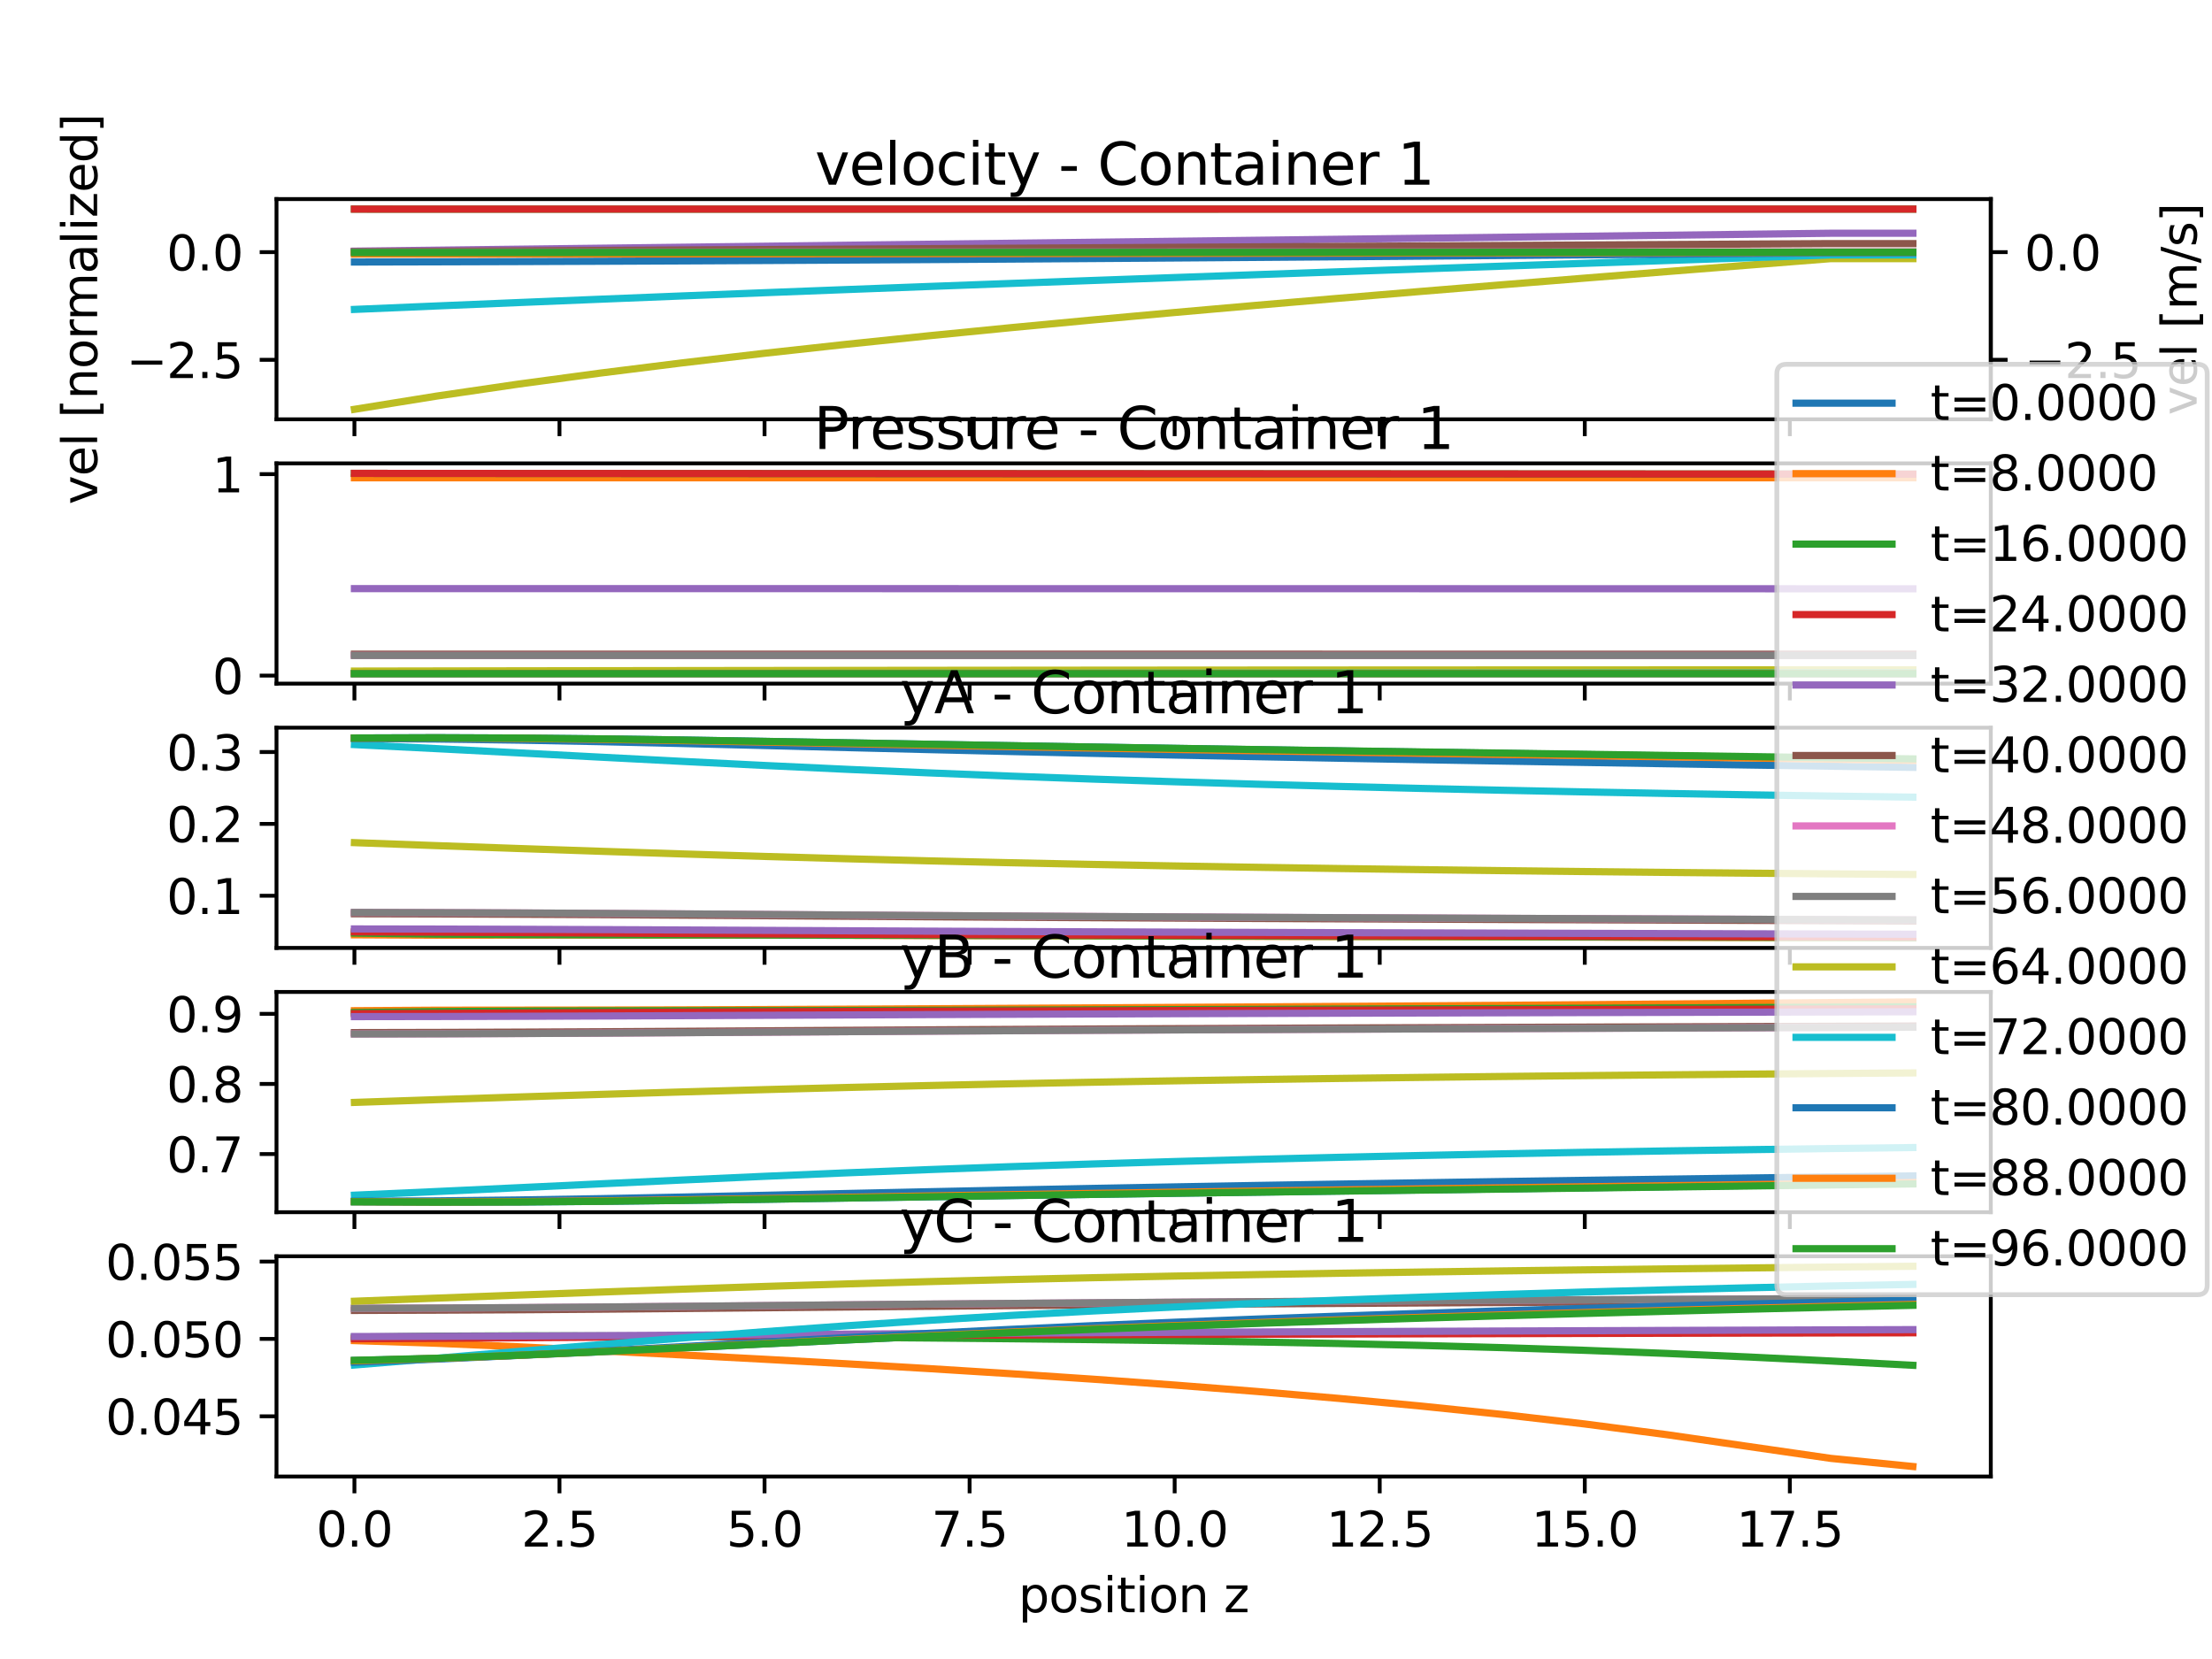 <?xml version="1.0" encoding="utf-8" standalone="no"?>
<!DOCTYPE svg PUBLIC "-//W3C//DTD SVG 1.1//EN"
  "http://www.w3.org/Graphics/SVG/1.1/DTD/svg11.dtd">
<svg xmlns:xlink="http://www.w3.org/1999/xlink" width="460.8pt" height="345.6pt" viewBox="0 0 460.8 345.6" xmlns="http://www.w3.org/2000/svg" version="1.1">
 <defs>
  <style type="text/css">*{stroke-linejoin: round; stroke-linecap: butt}</style>
 </defs>
 <g id="figure_1">
  <g id="patch_1">
   <path d="M 0 345.6 
L 460.8 345.6 
L 460.8 0 
L 0 0 
z
" style="fill: #ffffff"/>
  </g>
  <g id="axes_1">
   <g id="patch_2">
    <path d="M 57.6 87.353 
L 414.72 87.353 
L 414.72 41.472 
L 57.6 41.472 
z
" style="fill: #ffffff"/>
   </g>
   <g id="axes_2">
    <g id="patch_3">
     <path d="M 414.72 87.353 
L 414.72 87.353 
L 414.72 41.472 
L 414.72 41.472 
z
" style="fill: #ffffff"/>
    </g>
    <g id="matplotlib.axis_1"/>
    <g id="matplotlib.axis_2">
     <g id="ytick_1">
      <g id="line2d_1">
       <defs>
        <path id="mfafb4a9893" d="M 0 0 
L 3.5 0 
" style="stroke: #000000; stroke-width: 0.8"/>
       </defs>
       <g>
        <use xlink:href="#mfafb4a9893" x="414.72" y="74.956" style="stroke: #000000; stroke-width: 0.8"/>
       </g>
      </g>
      <g id="text_1">
       <!-- −2.5 -->
       <g transform="translate(421.72 78.755)scale(0.1 -0.1)">
        <defs>
         <path id="DejaVuSans-2212" d="M 678 2272 
L 4684 2272 
L 4684 1741 
L 678 1741 
L 678 2272 
z
" transform="scale(0.016)"/>
         <path id="DejaVuSans-32" d="M 1228 531 
L 3431 531 
L 3431 0 
L 469 0 
L 469 531 
Q 828 903 1448 1529 
Q 2069 2156 2228 2338 
Q 2531 2678 2651 2914 
Q 2772 3150 2772 3378 
Q 2772 3750 2511 3984 
Q 2250 4219 1831 4219 
Q 1534 4219 1204 4116 
Q 875 4013 500 3803 
L 500 4441 
Q 881 4594 1212 4672 
Q 1544 4750 1819 4750 
Q 2544 4750 2975 4387 
Q 3406 4025 3406 3419 
Q 3406 3131 3298 2873 
Q 3191 2616 2906 2266 
Q 2828 2175 2409 1742 
Q 1991 1309 1228 531 
z
" transform="scale(0.016)"/>
         <path id="DejaVuSans-2e" d="M 684 794 
L 1344 794 
L 1344 0 
L 684 0 
L 684 794 
z
" transform="scale(0.016)"/>
         <path id="DejaVuSans-35" d="M 691 4666 
L 3169 4666 
L 3169 4134 
L 1269 4134 
L 1269 2991 
Q 1406 3038 1543 3061 
Q 1681 3084 1819 3084 
Q 2600 3084 3056 2656 
Q 3513 2228 3513 1497 
Q 3513 744 3044 326 
Q 2575 -91 1722 -91 
Q 1428 -91 1123 -41 
Q 819 9 494 109 
L 494 744 
Q 775 591 1075 516 
Q 1375 441 1709 441 
Q 2250 441 2565 725 
Q 2881 1009 2881 1497 
Q 2881 1984 2565 2268 
Q 2250 2553 1709 2553 
Q 1456 2553 1204 2497 
Q 953 2441 691 2322 
L 691 4666 
z
" transform="scale(0.016)"/>
        </defs>
        <use xlink:href="#DejaVuSans-2212"/>
        <use xlink:href="#DejaVuSans-32" x="83.789"/>
        <use xlink:href="#DejaVuSans-2e" x="147.412"/>
        <use xlink:href="#DejaVuSans-35" x="179.199"/>
       </g>
      </g>
     </g>
     <g id="ytick_2">
      <g id="line2d_2">
       <g>
        <use xlink:href="#mfafb4a9893" x="414.72" y="52.528" style="stroke: #000000; stroke-width: 0.8"/>
       </g>
      </g>
      <g id="text_2">
       <!-- 0.0 -->
       <g transform="translate(421.72 56.328)scale(0.1 -0.1)">
        <defs>
         <path id="DejaVuSans-30" d="M 2034 4250 
Q 1547 4250 1301 3770 
Q 1056 3291 1056 2328 
Q 1056 1369 1301 889 
Q 1547 409 2034 409 
Q 2525 409 2770 889 
Q 3016 1369 3016 2328 
Q 3016 3291 2770 3770 
Q 2525 4250 2034 4250 
z
M 2034 4750 
Q 2819 4750 3233 4129 
Q 3647 3509 3647 2328 
Q 3647 1150 3233 529 
Q 2819 -91 2034 -91 
Q 1250 -91 836 529 
Q 422 1150 422 2328 
Q 422 3509 836 4129 
Q 1250 4750 2034 4750 
z
" transform="scale(0.016)"/>
        </defs>
        <use xlink:href="#DejaVuSans-30"/>
        <use xlink:href="#DejaVuSans-2e" x="63.623"/>
        <use xlink:href="#DejaVuSans-30" x="95.41"/>
       </g>
      </g>
     </g>
     <g id="text_3">
      <!-- vel [m/s] -->
      <g transform="translate(457.601 86.488)rotate(-90)scale(0.1 -0.1)">
       <defs>
        <path id="DejaVuSans-76" d="M 191 3500 
L 800 3500 
L 1894 563 
L 2988 3500 
L 3597 3500 
L 2284 0 
L 1503 0 
L 191 3500 
z
" transform="scale(0.016)"/>
        <path id="DejaVuSans-65" d="M 3597 1894 
L 3597 1613 
L 953 1613 
Q 991 1019 1311 708 
Q 1631 397 2203 397 
Q 2534 397 2845 478 
Q 3156 559 3463 722 
L 3463 178 
Q 3153 47 2828 -22 
Q 2503 -91 2169 -91 
Q 1331 -91 842 396 
Q 353 884 353 1716 
Q 353 2575 817 3079 
Q 1281 3584 2069 3584 
Q 2775 3584 3186 3129 
Q 3597 2675 3597 1894 
z
M 3022 2063 
Q 3016 2534 2758 2815 
Q 2500 3097 2075 3097 
Q 1594 3097 1305 2825 
Q 1016 2553 972 2059 
L 3022 2063 
z
" transform="scale(0.016)"/>
        <path id="DejaVuSans-6c" d="M 603 4863 
L 1178 4863 
L 1178 0 
L 603 0 
L 603 4863 
z
" transform="scale(0.016)"/>
        <path id="DejaVuSans-20" transform="scale(0.016)"/>
        <path id="DejaVuSans-5b" d="M 550 4863 
L 1875 4863 
L 1875 4416 
L 1125 4416 
L 1125 -397 
L 1875 -397 
L 1875 -844 
L 550 -844 
L 550 4863 
z
" transform="scale(0.016)"/>
        <path id="DejaVuSans-6d" d="M 3328 2828 
Q 3544 3216 3844 3400 
Q 4144 3584 4550 3584 
Q 5097 3584 5394 3201 
Q 5691 2819 5691 2113 
L 5691 0 
L 5113 0 
L 5113 2094 
Q 5113 2597 4934 2840 
Q 4756 3084 4391 3084 
Q 3944 3084 3684 2787 
Q 3425 2491 3425 1978 
L 3425 0 
L 2847 0 
L 2847 2094 
Q 2847 2600 2669 2842 
Q 2491 3084 2119 3084 
Q 1678 3084 1418 2786 
Q 1159 2488 1159 1978 
L 1159 0 
L 581 0 
L 581 3500 
L 1159 3500 
L 1159 2956 
Q 1356 3278 1631 3431 
Q 1906 3584 2284 3584 
Q 2666 3584 2933 3390 
Q 3200 3197 3328 2828 
z
" transform="scale(0.016)"/>
        <path id="DejaVuSans-2f" d="M 1625 4666 
L 2156 4666 
L 531 -594 
L 0 -594 
L 1625 4666 
z
" transform="scale(0.016)"/>
        <path id="DejaVuSans-73" d="M 2834 3397 
L 2834 2853 
Q 2591 2978 2328 3040 
Q 2066 3103 1784 3103 
Q 1356 3103 1142 2972 
Q 928 2841 928 2578 
Q 928 2378 1081 2264 
Q 1234 2150 1697 2047 
L 1894 2003 
Q 2506 1872 2764 1633 
Q 3022 1394 3022 966 
Q 3022 478 2636 193 
Q 2250 -91 1575 -91 
Q 1294 -91 989 -36 
Q 684 19 347 128 
L 347 722 
Q 666 556 975 473 
Q 1284 391 1588 391 
Q 1994 391 2212 530 
Q 2431 669 2431 922 
Q 2431 1156 2273 1281 
Q 2116 1406 1581 1522 
L 1381 1569 
Q 847 1681 609 1914 
Q 372 2147 372 2553 
Q 372 3047 722 3315 
Q 1072 3584 1716 3584 
Q 2034 3584 2315 3537 
Q 2597 3491 2834 3397 
z
" transform="scale(0.016)"/>
        <path id="DejaVuSans-5d" d="M 1947 4863 
L 1947 -844 
L 622 -844 
L 622 -397 
L 1369 -397 
L 1369 4416 
L 622 4416 
L 622 4863 
L 1947 4863 
z
" transform="scale(0.016)"/>
       </defs>
       <use xlink:href="#DejaVuSans-76"/>
       <use xlink:href="#DejaVuSans-65" x="59.18"/>
       <use xlink:href="#DejaVuSans-6c" x="120.703"/>
       <use xlink:href="#DejaVuSans-20" x="148.486"/>
       <use xlink:href="#DejaVuSans-5b" x="180.273"/>
       <use xlink:href="#DejaVuSans-6d" x="219.287"/>
       <use xlink:href="#DejaVuSans-2f" x="316.699"/>
       <use xlink:href="#DejaVuSans-73" x="350.391"/>
       <use xlink:href="#DejaVuSans-5d" x="402.49"/>
      </g>
     </g>
    </g>
    <g id="patch_4">
     <path d="M 414.72 87.353 
L 414.72 41.472 
" style="fill: none; stroke: #000000; stroke-width: 0.8; stroke-linejoin: miter; stroke-linecap: square"/>
    </g>
   </g>
   <g id="matplotlib.axis_3">
    <g id="xtick_1">
     <g id="line2d_3">
      <defs>
       <path id="ma490819efb" d="M 0 0 
L 0 3.5 
" style="stroke: #000000; stroke-width: 0.8"/>
      </defs>
      <g>
       <use xlink:href="#ma490819efb" x="73.833" y="87.353" style="stroke: #000000; stroke-width: 0.8"/>
      </g>
     </g>
    </g>
    <g id="xtick_2">
     <g id="line2d_4">
      <g>
       <use xlink:href="#ma490819efb" x="116.55" y="87.353" style="stroke: #000000; stroke-width: 0.8"/>
      </g>
     </g>
    </g>
    <g id="xtick_3">
     <g id="line2d_5">
      <g>
       <use xlink:href="#ma490819efb" x="159.268" y="87.353" style="stroke: #000000; stroke-width: 0.8"/>
      </g>
     </g>
    </g>
    <g id="xtick_4">
     <g id="line2d_6">
      <g>
       <use xlink:href="#ma490819efb" x="201.986" y="87.353" style="stroke: #000000; stroke-width: 0.8"/>
      </g>
     </g>
    </g>
    <g id="xtick_5">
     <g id="line2d_7">
      <g>
       <use xlink:href="#ma490819efb" x="244.704" y="87.353" style="stroke: #000000; stroke-width: 0.8"/>
      </g>
     </g>
    </g>
    <g id="xtick_6">
     <g id="line2d_8">
      <g>
       <use xlink:href="#ma490819efb" x="287.421" y="87.353" style="stroke: #000000; stroke-width: 0.8"/>
      </g>
     </g>
    </g>
    <g id="xtick_7">
     <g id="line2d_9">
      <g>
       <use xlink:href="#ma490819efb" x="330.139" y="87.353" style="stroke: #000000; stroke-width: 0.8"/>
      </g>
     </g>
    </g>
    <g id="xtick_8">
     <g id="line2d_10">
      <g>
       <use xlink:href="#ma490819efb" x="372.857" y="87.353" style="stroke: #000000; stroke-width: 0.8"/>
      </g>
     </g>
    </g>
   </g>
   <g id="matplotlib.axis_4">
    <g id="ytick_3">
     <g id="line2d_11">
      <defs>
       <path id="m8cd65ce1cc" d="M 0 0 
L -3.5 0 
" style="stroke: #000000; stroke-width: 0.8"/>
      </defs>
      <g>
       <use xlink:href="#m8cd65ce1cc" x="57.6" y="74.956" style="stroke: #000000; stroke-width: 0.8"/>
      </g>
     </g>
     <g id="text_4">
      <!-- −2.5 -->
      <g transform="translate(26.317 78.755)scale(0.1 -0.1)">
       <use xlink:href="#DejaVuSans-2212"/>
       <use xlink:href="#DejaVuSans-32" x="83.789"/>
       <use xlink:href="#DejaVuSans-2e" x="147.412"/>
       <use xlink:href="#DejaVuSans-35" x="179.199"/>
      </g>
     </g>
    </g>
    <g id="ytick_4">
     <g id="line2d_12">
      <g>
       <use xlink:href="#m8cd65ce1cc" x="57.6" y="52.528" style="stroke: #000000; stroke-width: 0.8"/>
      </g>
     </g>
     <g id="text_5">
      <!-- 0.0 -->
      <g transform="translate(34.697 56.328)scale(0.1 -0.1)">
       <use xlink:href="#DejaVuSans-30"/>
       <use xlink:href="#DejaVuSans-2e" x="63.623"/>
       <use xlink:href="#DejaVuSans-30" x="95.41"/>
      </g>
     </g>
    </g>
    <g id="text_6">
     <!-- vel [normalized] -->
     <g transform="translate(20.238 105.112)rotate(-90)scale(0.1 -0.1)">
      <defs>
       <path id="DejaVuSans-6e" d="M 3513 2113 
L 3513 0 
L 2938 0 
L 2938 2094 
Q 2938 2591 2744 2837 
Q 2550 3084 2163 3084 
Q 1697 3084 1428 2787 
Q 1159 2491 1159 1978 
L 1159 0 
L 581 0 
L 581 3500 
L 1159 3500 
L 1159 2956 
Q 1366 3272 1645 3428 
Q 1925 3584 2291 3584 
Q 2894 3584 3203 3211 
Q 3513 2838 3513 2113 
z
" transform="scale(0.016)"/>
       <path id="DejaVuSans-6f" d="M 1959 3097 
Q 1497 3097 1228 2736 
Q 959 2375 959 1747 
Q 959 1119 1226 758 
Q 1494 397 1959 397 
Q 2419 397 2687 759 
Q 2956 1122 2956 1747 
Q 2956 2369 2687 2733 
Q 2419 3097 1959 3097 
z
M 1959 3584 
Q 2709 3584 3137 3096 
Q 3566 2609 3566 1747 
Q 3566 888 3137 398 
Q 2709 -91 1959 -91 
Q 1206 -91 779 398 
Q 353 888 353 1747 
Q 353 2609 779 3096 
Q 1206 3584 1959 3584 
z
" transform="scale(0.016)"/>
       <path id="DejaVuSans-72" d="M 2631 2963 
Q 2534 3019 2420 3045 
Q 2306 3072 2169 3072 
Q 1681 3072 1420 2755 
Q 1159 2438 1159 1844 
L 1159 0 
L 581 0 
L 581 3500 
L 1159 3500 
L 1159 2956 
Q 1341 3275 1631 3429 
Q 1922 3584 2338 3584 
Q 2397 3584 2469 3576 
Q 2541 3569 2628 3553 
L 2631 2963 
z
" transform="scale(0.016)"/>
       <path id="DejaVuSans-61" d="M 2194 1759 
Q 1497 1759 1228 1600 
Q 959 1441 959 1056 
Q 959 750 1161 570 
Q 1363 391 1709 391 
Q 2188 391 2477 730 
Q 2766 1069 2766 1631 
L 2766 1759 
L 2194 1759 
z
M 3341 1997 
L 3341 0 
L 2766 0 
L 2766 531 
Q 2569 213 2275 61 
Q 1981 -91 1556 -91 
Q 1019 -91 701 211 
Q 384 513 384 1019 
Q 384 1609 779 1909 
Q 1175 2209 1959 2209 
L 2766 2209 
L 2766 2266 
Q 2766 2663 2505 2880 
Q 2244 3097 1772 3097 
Q 1472 3097 1187 3025 
Q 903 2953 641 2809 
L 641 3341 
Q 956 3463 1253 3523 
Q 1550 3584 1831 3584 
Q 2591 3584 2966 3190 
Q 3341 2797 3341 1997 
z
" transform="scale(0.016)"/>
       <path id="DejaVuSans-69" d="M 603 3500 
L 1178 3500 
L 1178 0 
L 603 0 
L 603 3500 
z
M 603 4863 
L 1178 4863 
L 1178 4134 
L 603 4134 
L 603 4863 
z
" transform="scale(0.016)"/>
       <path id="DejaVuSans-7a" d="M 353 3500 
L 3084 3500 
L 3084 2975 
L 922 459 
L 3084 459 
L 3084 0 
L 275 0 
L 275 525 
L 2438 3041 
L 353 3041 
L 353 3500 
z
" transform="scale(0.016)"/>
       <path id="DejaVuSans-64" d="M 2906 2969 
L 2906 4863 
L 3481 4863 
L 3481 0 
L 2906 0 
L 2906 525 
Q 2725 213 2448 61 
Q 2172 -91 1784 -91 
Q 1150 -91 751 415 
Q 353 922 353 1747 
Q 353 2572 751 3078 
Q 1150 3584 1784 3584 
Q 2172 3584 2448 3432 
Q 2725 3281 2906 2969 
z
M 947 1747 
Q 947 1113 1208 752 
Q 1469 391 1925 391 
Q 2381 391 2643 752 
Q 2906 1113 2906 1747 
Q 2906 2381 2643 2742 
Q 2381 3103 1925 3103 
Q 1469 3103 1208 2742 
Q 947 2381 947 1747 
z
" transform="scale(0.016)"/>
      </defs>
      <use xlink:href="#DejaVuSans-76"/>
      <use xlink:href="#DejaVuSans-65" x="59.18"/>
      <use xlink:href="#DejaVuSans-6c" x="120.703"/>
      <use xlink:href="#DejaVuSans-20" x="148.486"/>
      <use xlink:href="#DejaVuSans-5b" x="180.273"/>
      <use xlink:href="#DejaVuSans-6e" x="219.287"/>
      <use xlink:href="#DejaVuSans-6f" x="282.666"/>
      <use xlink:href="#DejaVuSans-72" x="343.848"/>
      <use xlink:href="#DejaVuSans-6d" x="383.211"/>
      <use xlink:href="#DejaVuSans-61" x="480.623"/>
      <use xlink:href="#DejaVuSans-6c" x="541.902"/>
      <use xlink:href="#DejaVuSans-69" x="569.686"/>
      <use xlink:href="#DejaVuSans-7a" x="597.469"/>
      <use xlink:href="#DejaVuSans-65" x="649.959"/>
      <use xlink:href="#DejaVuSans-64" x="711.482"/>
      <use xlink:href="#DejaVuSans-5d" x="774.959"/>
     </g>
    </g>
   </g>
   <g id="line2d_13">
    <path d="M 73.833 52.568 
L 90.92 52.568 
L 108.007 52.567 
L 125.094 52.566 
L 142.181 52.565 
L 159.268 52.563 
L 176.355 52.562 
L 193.442 52.56 
L 210.529 52.558 
L 227.616 52.556 
L 244.704 52.554 
L 261.791 52.551 
L 278.878 52.549 
L 295.965 52.546 
L 313.052 52.543 
L 330.139 52.54 
L 347.226 52.537 
L 364.313 52.534 
L 381.4 52.531 
L 398.487 52.531 
" clip-path="url(#p54ee2ba65b)" style="fill: none; stroke: #1f77b4; stroke-width: 1.5; stroke-linecap: square"/>
   </g>
   <g id="line2d_14">
    <path d="M 73.833 52.383 
L 90.92 52.39 
L 108.007 52.398 
L 125.094 52.405 
L 142.181 52.413 
L 159.268 52.42 
L 176.355 52.428 
L 193.442 52.435 
L 210.529 52.443 
L 227.616 52.451 
L 244.704 52.458 
L 261.791 52.466 
L 278.878 52.474 
L 295.965 52.481 
L 313.052 52.489 
L 330.139 52.497 
L 347.226 52.505 
L 364.313 52.513 
L 381.4 52.52 
L 398.487 52.52 
" clip-path="url(#p54ee2ba65b)" style="fill: none; stroke: #ff7f0e; stroke-width: 1.5; stroke-linecap: square"/>
   </g>
   <g id="line2d_15">
    <path d="M 73.833 43.566 
L 90.92 43.57 
L 108.007 43.572 
L 125.094 43.572 
L 142.181 43.571 
L 159.268 43.57 
L 176.355 43.569 
L 193.442 43.568 
L 210.529 43.568 
L 227.616 43.567 
L 244.704 43.567 
L 261.791 43.566 
L 278.878 43.566 
L 295.965 43.565 
L 313.052 43.565 
L 330.139 43.564 
L 347.226 43.564 
L 364.313 43.563 
L 381.4 43.562 
L 398.487 43.562 
" clip-path="url(#p54ee2ba65b)" style="fill: none; stroke: #2ca02c; stroke-width: 1.5; stroke-linecap: square"/>
   </g>
   <g id="line2d_16">
    <path d="M 73.833 43.558 
L 90.92 43.558 
L 108.007 43.559 
L 125.094 43.56 
L 142.181 43.561 
L 159.268 43.562 
L 176.355 43.563 
L 193.442 43.563 
L 210.529 43.563 
L 227.616 43.563 
L 244.704 43.562 
L 261.791 43.562 
L 278.878 43.562 
L 295.965 43.561 
L 313.052 43.561 
L 330.139 43.56 
L 347.226 43.56 
L 364.313 43.559 
L 381.4 43.559 
L 398.487 43.559 
" clip-path="url(#p54ee2ba65b)" style="fill: none; stroke: #d62728; stroke-width: 1.5; stroke-linecap: square"/>
   </g>
   <g id="line2d_17">
    <path d="M 73.833 52.323 
L 90.92 52.118 
L 108.007 51.913 
L 125.094 51.707 
L 142.181 51.502 
L 159.268 51.296 
L 176.355 51.089 
L 193.442 50.883 
L 210.529 50.676 
L 227.616 50.469 
L 244.704 50.261 
L 261.791 50.053 
L 278.878 49.845 
L 295.965 49.637 
L 313.052 49.428 
L 330.139 49.219 
L 347.226 49.01 
L 364.313 48.8 
L 381.4 48.59 
L 398.487 48.59 
" clip-path="url(#p54ee2ba65b)" style="fill: none; stroke: #9467bd; stroke-width: 1.5; stroke-linecap: square"/>
   </g>
   <g id="line2d_18">
    <path d="M 73.833 52.439 
L 90.92 52.35 
L 108.007 52.26 
L 125.094 52.17 
L 142.181 52.079 
L 159.268 51.988 
L 176.355 51.896 
L 193.442 51.803 
L 210.529 51.709 
L 227.616 51.615 
L 244.704 51.52 
L 261.791 51.425 
L 278.878 51.329 
L 295.965 51.233 
L 313.052 51.136 
L 330.139 51.039 
L 347.226 50.942 
L 364.313 50.843 
L 381.4 50.745 
L 398.487 50.745 
" clip-path="url(#p54ee2ba65b)" style="fill: none; stroke: #8c564b; stroke-width: 1.5; stroke-linecap: square"/>
   </g>
   <g id="line2d_19">
    <path d="M 73.833 52.526 
L 90.92 52.523 
L 108.007 52.521 
L 125.094 52.518 
L 142.181 52.516 
L 159.268 52.513 
L 176.355 52.511 
L 193.442 52.508 
L 210.529 52.506 
L 227.616 52.503 
L 244.704 52.501 
L 261.791 52.498 
L 278.878 52.496 
L 295.965 52.493 
L 313.052 52.49 
L 330.139 52.488 
L 347.226 52.485 
L 364.313 52.483 
L 381.4 52.48 
L 398.487 52.48 
" clip-path="url(#p54ee2ba65b)" style="fill: none; stroke: #e377c2; stroke-width: 1.5; stroke-linecap: square"/>
   </g>
   <g id="line2d_20">
    <path d="M 73.833 52.528 
L 90.92 52.528 
L 108.007 52.528 
L 125.094 52.528 
L 142.181 52.528 
L 159.268 52.528 
L 176.355 52.528 
L 193.442 52.528 
L 210.529 52.527 
L 227.616 52.527 
L 244.704 52.527 
L 261.791 52.527 
L 278.878 52.527 
L 295.965 52.527 
L 313.052 52.527 
L 330.139 52.527 
L 347.226 52.527 
L 364.313 52.527 
L 381.4 52.526 
L 398.487 52.526 
" clip-path="url(#p54ee2ba65b)" style="fill: none; stroke: #7f7f7f; stroke-width: 1.5; stroke-linecap: square"/>
   </g>
   <g id="line2d_21">
    <path d="M 73.833 85.268 
L 90.92 82.517 
L 108.007 80.014 
L 125.094 77.714 
L 142.181 75.583 
L 159.268 73.593 
L 176.355 71.721 
L 193.442 69.95 
L 210.529 68.264 
L 227.616 66.65 
L 244.704 65.097 
L 261.791 63.595 
L 278.878 62.135 
L 295.965 60.71 
L 313.052 59.313 
L 330.139 57.937 
L 347.226 56.576 
L 364.313 55.225 
L 381.4 53.877 
L 398.487 53.877 
" clip-path="url(#p54ee2ba65b)" style="fill: none; stroke: #bcbd22; stroke-width: 1.5; stroke-linecap: square"/>
   </g>
   <g id="line2d_22">
    <path d="M 73.833 64.457 
L 90.92 63.738 
L 108.007 63.028 
L 125.094 62.33 
L 142.181 61.646 
L 159.268 60.976 
L 176.355 60.321 
L 193.442 59.679 
L 210.529 59.048 
L 227.616 58.428 
L 244.704 57.818 
L 261.791 57.215 
L 278.878 56.618 
L 295.965 56.027 
L 313.052 55.439 
L 330.139 54.855 
L 347.226 54.273 
L 364.313 53.692 
L 381.4 53.11 
L 398.487 53.11 
" clip-path="url(#p54ee2ba65b)" style="fill: none; stroke: #17becf; stroke-width: 1.5; stroke-linecap: square"/>
   </g>
   <g id="line2d_23">
    <path d="M 73.833 54.583 
L 90.92 54.543 
L 108.007 54.49 
L 125.094 54.425 
L 142.181 54.351 
L 159.268 54.267 
L 176.355 54.175 
L 193.442 54.075 
L 210.529 53.969 
L 227.616 53.857 
L 244.704 53.74 
L 261.791 53.618 
L 278.878 53.491 
L 295.965 53.361 
L 313.052 53.227 
L 330.139 53.091 
L 347.226 52.952 
L 364.313 52.812 
L 381.4 52.67 
L 398.487 52.67 
" clip-path="url(#p54ee2ba65b)" style="fill: none; stroke: #1f77b4; stroke-width: 1.5; stroke-linecap: square"/>
   </g>
   <g id="line2d_24">
    <path d="M 73.833 52.93 
L 90.92 52.924 
L 108.007 52.916 
L 125.094 52.906 
L 142.181 52.893 
L 159.268 52.879 
L 176.355 52.862 
L 193.442 52.844 
L 210.529 52.823 
L 227.616 52.802 
L 244.704 52.779 
L 261.791 52.754 
L 278.878 52.729 
L 295.965 52.702 
L 313.052 52.675 
L 330.139 52.646 
L 347.226 52.617 
L 364.313 52.588 
L 381.4 52.558 
L 398.487 52.558 
" clip-path="url(#p54ee2ba65b)" style="fill: none; stroke: #ff7f0e; stroke-width: 1.5; stroke-linecap: square"/>
   </g>
   <g id="line2d_25">
    <path d="M 73.833 52.615 
L 90.92 52.614 
L 108.007 52.612 
L 125.094 52.61 
L 142.181 52.608 
L 159.268 52.605 
L 176.355 52.602 
L 193.442 52.598 
L 210.529 52.593 
L 227.616 52.589 
L 244.704 52.584 
L 261.791 52.578 
L 278.878 52.573 
L 295.965 52.567 
L 313.052 52.561 
L 330.139 52.555 
L 347.226 52.548 
L 364.313 52.542 
L 381.4 52.535 
L 398.487 52.535 
" clip-path="url(#p54ee2ba65b)" style="fill: none; stroke: #2ca02c; stroke-width: 1.5; stroke-linecap: square"/>
   </g>
   <g id="patch_5">
    <path d="M 57.6 87.353 
L 57.6 41.472 
" style="fill: none; stroke: #000000; stroke-width: 0.8; stroke-linejoin: miter; stroke-linecap: square"/>
   </g>
   <g id="patch_6">
    <path d="M 414.72 87.353 
L 414.72 41.472 
" style="fill: none; stroke: #000000; stroke-width: 0.8; stroke-linejoin: miter; stroke-linecap: square"/>
   </g>
   <g id="patch_7">
    <path d="M 57.6 87.353 
L 414.72 87.353 
" style="fill: none; stroke: #000000; stroke-width: 0.8; stroke-linejoin: miter; stroke-linecap: square"/>
   </g>
   <g id="patch_8">
    <path d="M 57.6 41.472 
L 414.72 41.472 
" style="fill: none; stroke: #000000; stroke-width: 0.8; stroke-linejoin: miter; stroke-linecap: square"/>
   </g>
   <g id="text_7">
    <!-- velocity - Container 1  -->
    <g transform="translate(169.779 38.472)scale(0.12 -0.12)">
     <defs>
      <path id="DejaVuSans-63" d="M 3122 3366 
L 3122 2828 
Q 2878 2963 2633 3030 
Q 2388 3097 2138 3097 
Q 1578 3097 1268 2742 
Q 959 2388 959 1747 
Q 959 1106 1268 751 
Q 1578 397 2138 397 
Q 2388 397 2633 464 
Q 2878 531 3122 666 
L 3122 134 
Q 2881 22 2623 -34 
Q 2366 -91 2075 -91 
Q 1284 -91 818 406 
Q 353 903 353 1747 
Q 353 2603 823 3093 
Q 1294 3584 2113 3584 
Q 2378 3584 2631 3529 
Q 2884 3475 3122 3366 
z
" transform="scale(0.016)"/>
      <path id="DejaVuSans-74" d="M 1172 4494 
L 1172 3500 
L 2356 3500 
L 2356 3053 
L 1172 3053 
L 1172 1153 
Q 1172 725 1289 603 
Q 1406 481 1766 481 
L 2356 481 
L 2356 0 
L 1766 0 
Q 1100 0 847 248 
Q 594 497 594 1153 
L 594 3053 
L 172 3053 
L 172 3500 
L 594 3500 
L 594 4494 
L 1172 4494 
z
" transform="scale(0.016)"/>
      <path id="DejaVuSans-79" d="M 2059 -325 
Q 1816 -950 1584 -1140 
Q 1353 -1331 966 -1331 
L 506 -1331 
L 506 -850 
L 844 -850 
Q 1081 -850 1212 -737 
Q 1344 -625 1503 -206 
L 1606 56 
L 191 3500 
L 800 3500 
L 1894 763 
L 2988 3500 
L 3597 3500 
L 2059 -325 
z
" transform="scale(0.016)"/>
      <path id="DejaVuSans-2d" d="M 313 2009 
L 1997 2009 
L 1997 1497 
L 313 1497 
L 313 2009 
z
" transform="scale(0.016)"/>
      <path id="DejaVuSans-43" d="M 4122 4306 
L 4122 3641 
Q 3803 3938 3442 4084 
Q 3081 4231 2675 4231 
Q 1875 4231 1450 3742 
Q 1025 3253 1025 2328 
Q 1025 1406 1450 917 
Q 1875 428 2675 428 
Q 3081 428 3442 575 
Q 3803 722 4122 1019 
L 4122 359 
Q 3791 134 3420 21 
Q 3050 -91 2638 -91 
Q 1578 -91 968 557 
Q 359 1206 359 2328 
Q 359 3453 968 4101 
Q 1578 4750 2638 4750 
Q 3056 4750 3426 4639 
Q 3797 4528 4122 4306 
z
" transform="scale(0.016)"/>
      <path id="DejaVuSans-31" d="M 794 531 
L 1825 531 
L 1825 4091 
L 703 3866 
L 703 4441 
L 1819 4666 
L 2450 4666 
L 2450 531 
L 3481 531 
L 3481 0 
L 794 0 
L 794 531 
z
" transform="scale(0.016)"/>
     </defs>
     <use xlink:href="#DejaVuSans-76"/>
     <use xlink:href="#DejaVuSans-65" x="59.18"/>
     <use xlink:href="#DejaVuSans-6c" x="120.703"/>
     <use xlink:href="#DejaVuSans-6f" x="148.486"/>
     <use xlink:href="#DejaVuSans-63" x="209.668"/>
     <use xlink:href="#DejaVuSans-69" x="264.648"/>
     <use xlink:href="#DejaVuSans-74" x="292.432"/>
     <use xlink:href="#DejaVuSans-79" x="331.641"/>
     <use xlink:href="#DejaVuSans-20" x="390.82"/>
     <use xlink:href="#DejaVuSans-2d" x="422.607"/>
     <use xlink:href="#DejaVuSans-20" x="458.691"/>
     <use xlink:href="#DejaVuSans-43" x="490.479"/>
     <use xlink:href="#DejaVuSans-6f" x="560.303"/>
     <use xlink:href="#DejaVuSans-6e" x="621.484"/>
     <use xlink:href="#DejaVuSans-74" x="684.863"/>
     <use xlink:href="#DejaVuSans-61" x="724.072"/>
     <use xlink:href="#DejaVuSans-69" x="785.352"/>
     <use xlink:href="#DejaVuSans-6e" x="813.135"/>
     <use xlink:href="#DejaVuSans-65" x="876.514"/>
     <use xlink:href="#DejaVuSans-72" x="938.037"/>
     <use xlink:href="#DejaVuSans-20" x="979.15"/>
     <use xlink:href="#DejaVuSans-31" x="1010.938"/>
     <use xlink:href="#DejaVuSans-20" x="1074.561"/>
    </g>
   </g>
  </g>
  <g id="axes_3">
   <g id="patch_9">
    <path d="M 57.6 142.411 
L 414.72 142.411 
L 414.72 96.53 
L 57.6 96.53 
z
" style="fill: #ffffff"/>
   </g>
   <g id="matplotlib.axis_5">
    <g id="xtick_9">
     <g id="line2d_26">
      <g>
       <use xlink:href="#ma490819efb" x="73.833" y="142.411" style="stroke: #000000; stroke-width: 0.8"/>
      </g>
     </g>
    </g>
    <g id="xtick_10">
     <g id="line2d_27">
      <g>
       <use xlink:href="#ma490819efb" x="116.55" y="142.411" style="stroke: #000000; stroke-width: 0.8"/>
      </g>
     </g>
    </g>
    <g id="xtick_11">
     <g id="line2d_28">
      <g>
       <use xlink:href="#ma490819efb" x="159.268" y="142.411" style="stroke: #000000; stroke-width: 0.8"/>
      </g>
     </g>
    </g>
    <g id="xtick_12">
     <g id="line2d_29">
      <g>
       <use xlink:href="#ma490819efb" x="201.986" y="142.411" style="stroke: #000000; stroke-width: 0.8"/>
      </g>
     </g>
    </g>
    <g id="xtick_13">
     <g id="line2d_30">
      <g>
       <use xlink:href="#ma490819efb" x="244.704" y="142.411" style="stroke: #000000; stroke-width: 0.8"/>
      </g>
     </g>
    </g>
    <g id="xtick_14">
     <g id="line2d_31">
      <g>
       <use xlink:href="#ma490819efb" x="287.421" y="142.411" style="stroke: #000000; stroke-width: 0.8"/>
      </g>
     </g>
    </g>
    <g id="xtick_15">
     <g id="line2d_32">
      <g>
       <use xlink:href="#ma490819efb" x="330.139" y="142.411" style="stroke: #000000; stroke-width: 0.8"/>
      </g>
     </g>
    </g>
    <g id="xtick_16">
     <g id="line2d_33">
      <g>
       <use xlink:href="#ma490819efb" x="372.857" y="142.411" style="stroke: #000000; stroke-width: 0.8"/>
      </g>
     </g>
    </g>
   </g>
   <g id="matplotlib.axis_6">
    <g id="ytick_5">
     <g id="line2d_34">
      <g>
       <use xlink:href="#m8cd65ce1cc" x="57.6" y="140.745" style="stroke: #000000; stroke-width: 0.8"/>
      </g>
     </g>
     <g id="text_8">
      <!-- 0 -->
      <g transform="translate(44.237 144.544)scale(0.1 -0.1)">
       <use xlink:href="#DejaVuSans-30"/>
      </g>
     </g>
    </g>
    <g id="ytick_6">
     <g id="line2d_35">
      <g>
       <use xlink:href="#m8cd65ce1cc" x="57.6" y="98.771" style="stroke: #000000; stroke-width: 0.8"/>
      </g>
     </g>
     <g id="text_9">
      <!-- 1 -->
      <g transform="translate(44.237 102.571)scale(0.1 -0.1)">
       <use xlink:href="#DejaVuSans-31"/>
      </g>
     </g>
    </g>
   </g>
   <g id="line2d_36">
    <path d="M 73.833 140.326 
L 90.92 140.325 
L 108.007 140.325 
L 125.094 140.325 
L 142.181 140.325 
L 159.268 140.325 
L 176.355 140.325 
L 193.442 140.325 
L 210.529 140.325 
L 227.616 140.325 
L 244.704 140.325 
L 261.791 140.325 
L 278.878 140.325 
L 295.965 140.325 
L 313.052 140.325 
L 330.139 140.325 
L 347.226 140.325 
L 364.313 140.325 
L 381.4 140.325 
L 398.487 140.325 
" clip-path="url(#p3c40ad49fd)" style="fill: none; stroke: #1f77b4; stroke-width: 1.5; stroke-linecap: square"/>
   </g>
   <g id="line2d_37">
    <path d="M 73.833 99.536 
L 90.92 99.536 
L 108.007 99.536 
L 125.094 99.536 
L 142.181 99.536 
L 159.268 99.536 
L 176.355 99.536 
L 193.442 99.536 
L 210.529 99.536 
L 227.616 99.537 
L 244.704 99.537 
L 261.791 99.537 
L 278.878 99.537 
L 295.965 99.537 
L 313.052 99.537 
L 330.139 99.537 
L 347.226 99.537 
L 364.313 99.537 
L 381.4 99.537 
L 398.487 99.537 
" clip-path="url(#p3c40ad49fd)" style="fill: none; stroke: #ff7f0e; stroke-width: 1.5; stroke-linecap: square"/>
   </g>
   <g id="line2d_38">
    <path d="M 73.833 98.615 
L 90.92 98.623 
L 108.007 98.631 
L 125.094 98.639 
L 142.181 98.647 
L 159.268 98.655 
L 176.355 98.663 
L 193.442 98.671 
L 210.529 98.679 
L 227.616 98.687 
L 244.704 98.695 
L 261.791 98.703 
L 278.878 98.711 
L 295.965 98.719 
L 313.052 98.727 
L 330.139 98.735 
L 347.226 98.743 
L 364.313 98.751 
L 381.4 98.759 
L 398.487 98.767 
" clip-path="url(#p3c40ad49fd)" style="fill: none; stroke: #2ca02c; stroke-width: 1.5; stroke-linecap: square"/>
   </g>
   <g id="line2d_39">
    <path d="M 73.833 98.615 
L 90.92 98.623 
L 108.007 98.631 
L 125.094 98.639 
L 142.181 98.647 
L 159.268 98.655 
L 176.355 98.663 
L 193.442 98.671 
L 210.529 98.679 
L 227.616 98.687 
L 244.704 98.695 
L 261.791 98.703 
L 278.878 98.711 
L 295.965 98.719 
L 313.052 98.727 
L 330.139 98.735 
L 347.226 98.743 
L 364.313 98.751 
L 381.4 98.759 
L 398.487 98.767 
" clip-path="url(#p3c40ad49fd)" style="fill: none; stroke: #d62728; stroke-width: 1.5; stroke-linecap: square"/>
   </g>
   <g id="line2d_40">
    <path d="M 73.833 122.623 
L 90.92 122.623 
L 108.007 122.624 
L 125.094 122.624 
L 142.181 122.625 
L 159.268 122.626 
L 176.355 122.627 
L 193.442 122.628 
L 210.529 122.63 
L 227.616 122.631 
L 244.704 122.633 
L 261.791 122.635 
L 278.878 122.637 
L 295.965 122.64 
L 313.052 122.642 
L 330.139 122.645 
L 347.226 122.648 
L 364.313 122.651 
L 381.4 122.655 
L 398.487 122.658 
" clip-path="url(#p3c40ad49fd)" style="fill: none; stroke: #9467bd; stroke-width: 1.5; stroke-linecap: square"/>
   </g>
   <g id="line2d_41">
    <path d="M 73.833 136.274 
L 90.92 136.274 
L 108.007 136.275 
L 125.094 136.275 
L 142.181 136.275 
L 159.268 136.276 
L 176.355 136.276 
L 193.442 136.277 
L 210.529 136.277 
L 227.616 136.278 
L 244.704 136.279 
L 261.791 136.28 
L 278.878 136.281 
L 295.965 136.282 
L 313.052 136.283 
L 330.139 136.284 
L 347.226 136.285 
L 364.313 136.287 
L 381.4 136.288 
L 398.487 136.29 
" clip-path="url(#p3c40ad49fd)" style="fill: none; stroke: #8c564b; stroke-width: 1.5; stroke-linecap: square"/>
   </g>
   <g id="line2d_42">
    <path d="M 73.833 136.543 
L 90.92 136.543 
L 108.007 136.543 
L 125.094 136.543 
L 142.181 136.543 
L 159.268 136.543 
L 176.355 136.543 
L 193.442 136.543 
L 210.529 136.543 
L 227.616 136.543 
L 244.704 136.543 
L 261.791 136.543 
L 278.878 136.543 
L 295.965 136.543 
L 313.052 136.543 
L 330.139 136.543 
L 347.226 136.543 
L 364.313 136.543 
L 381.4 136.543 
L 398.487 136.543 
" clip-path="url(#p3c40ad49fd)" style="fill: none; stroke: #e377c2; stroke-width: 1.5; stroke-linecap: square"/>
   </g>
   <g id="line2d_43">
    <path d="M 73.833 136.548 
L 90.92 136.548 
L 108.007 136.548 
L 125.094 136.548 
L 142.181 136.548 
L 159.268 136.548 
L 176.355 136.548 
L 193.442 136.548 
L 210.529 136.548 
L 227.616 136.548 
L 244.704 136.548 
L 261.791 136.548 
L 278.878 136.548 
L 295.965 136.548 
L 313.052 136.548 
L 330.139 136.548 
L 347.226 136.548 
L 364.313 136.548 
L 381.4 136.548 
L 398.487 136.548 
" clip-path="url(#p3c40ad49fd)" style="fill: none; stroke: #7f7f7f; stroke-width: 1.5; stroke-linecap: square"/>
   </g>
   <g id="line2d_44">
    <path d="M 73.833 139.798 
L 90.92 139.769 
L 108.007 139.742 
L 125.094 139.718 
L 142.181 139.695 
L 159.268 139.674 
L 176.355 139.656 
L 193.442 139.639 
L 210.529 139.623 
L 227.616 139.609 
L 244.704 139.596 
L 261.791 139.585 
L 278.878 139.575 
L 295.965 139.567 
L 313.052 139.559 
L 330.139 139.553 
L 347.226 139.548 
L 364.313 139.545 
L 381.4 139.542 
L 398.487 139.541 
" clip-path="url(#p3c40ad49fd)" style="fill: none; stroke: #bcbd22; stroke-width: 1.5; stroke-linecap: square"/>
   </g>
   <g id="line2d_45">
    <path d="M 73.833 140.31 
L 90.92 140.3 
L 108.007 140.29 
L 125.094 140.28 
L 142.181 140.272 
L 159.268 140.264 
L 176.355 140.256 
L 193.442 140.249 
L 210.529 140.243 
L 227.616 140.237 
L 244.704 140.232 
L 261.791 140.227 
L 278.878 140.223 
L 295.965 140.219 
L 313.052 140.216 
L 330.139 140.213 
L 347.226 140.211 
L 364.313 140.21 
L 381.4 140.209 
L 398.487 140.208 
" clip-path="url(#p3c40ad49fd)" style="fill: none; stroke: #17becf; stroke-width: 1.5; stroke-linecap: square"/>
   </g>
   <g id="line2d_46">
    <path d="M 73.833 140.324 
L 90.92 140.323 
L 108.007 140.321 
L 125.094 140.319 
L 142.181 140.317 
L 159.268 140.316 
L 176.355 140.314 
L 193.442 140.313 
L 210.529 140.311 
L 227.616 140.31 
L 244.704 140.309 
L 261.791 140.308 
L 278.878 140.307 
L 295.965 140.306 
L 313.052 140.305 
L 330.139 140.305 
L 347.226 140.304 
L 364.313 140.304 
L 381.4 140.303 
L 398.487 140.303 
" clip-path="url(#p3c40ad49fd)" style="fill: none; stroke: #1f77b4; stroke-width: 1.5; stroke-linecap: square"/>
   </g>
   <g id="line2d_47">
    <path d="M 73.833 140.325 
L 90.92 140.325 
L 108.007 140.325 
L 125.094 140.324 
L 142.181 140.324 
L 159.268 140.324 
L 176.355 140.323 
L 193.442 140.323 
L 210.529 140.323 
L 227.616 140.322 
L 244.704 140.322 
L 261.791 140.322 
L 278.878 140.322 
L 295.965 140.322 
L 313.052 140.321 
L 330.139 140.321 
L 347.226 140.321 
L 364.313 140.321 
L 381.4 140.321 
L 398.487 140.321 
" clip-path="url(#p3c40ad49fd)" style="fill: none; stroke: #ff7f0e; stroke-width: 1.5; stroke-linecap: square"/>
   </g>
   <g id="line2d_48">
    <path d="M 73.833 140.325 
L 90.92 140.325 
L 108.007 140.325 
L 125.094 140.325 
L 142.181 140.325 
L 159.268 140.325 
L 176.355 140.325 
L 193.442 140.325 
L 210.529 140.325 
L 227.616 140.325 
L 244.704 140.325 
L 261.791 140.325 
L 278.878 140.325 
L 295.965 140.325 
L 313.052 140.325 
L 330.139 140.325 
L 347.226 140.325 
L 364.313 140.325 
L 381.4 140.325 
L 398.487 140.325 
" clip-path="url(#p3c40ad49fd)" style="fill: none; stroke: #2ca02c; stroke-width: 1.5; stroke-linecap: square"/>
   </g>
   <g id="patch_10">
    <path d="M 57.6 142.411 
L 57.6 96.53 
" style="fill: none; stroke: #000000; stroke-width: 0.8; stroke-linejoin: miter; stroke-linecap: square"/>
   </g>
   <g id="patch_11">
    <path d="M 414.72 142.411 
L 414.72 96.53 
" style="fill: none; stroke: #000000; stroke-width: 0.8; stroke-linejoin: miter; stroke-linecap: square"/>
   </g>
   <g id="patch_12">
    <path d="M 57.6 142.411 
L 414.72 142.411 
" style="fill: none; stroke: #000000; stroke-width: 0.8; stroke-linejoin: miter; stroke-linecap: square"/>
   </g>
   <g id="patch_13">
    <path d="M 57.6 96.53 
L 414.72 96.53 
" style="fill: none; stroke: #000000; stroke-width: 0.8; stroke-linejoin: miter; stroke-linecap: square"/>
   </g>
   <g id="text_10">
    <!-- Pressure - Container 1 -->
    <g transform="translate(169.523 93.53)scale(0.12 -0.12)">
     <defs>
      <path id="DejaVuSans-50" d="M 1259 4147 
L 1259 2394 
L 2053 2394 
Q 2494 2394 2734 2622 
Q 2975 2850 2975 3272 
Q 2975 3691 2734 3919 
Q 2494 4147 2053 4147 
L 1259 4147 
z
M 628 4666 
L 2053 4666 
Q 2838 4666 3239 4311 
Q 3641 3956 3641 3272 
Q 3641 2581 3239 2228 
Q 2838 1875 2053 1875 
L 1259 1875 
L 1259 0 
L 628 0 
L 628 4666 
z
" transform="scale(0.016)"/>
      <path id="DejaVuSans-75" d="M 544 1381 
L 544 3500 
L 1119 3500 
L 1119 1403 
Q 1119 906 1312 657 
Q 1506 409 1894 409 
Q 2359 409 2629 706 
Q 2900 1003 2900 1516 
L 2900 3500 
L 3475 3500 
L 3475 0 
L 2900 0 
L 2900 538 
Q 2691 219 2414 64 
Q 2138 -91 1772 -91 
Q 1169 -91 856 284 
Q 544 659 544 1381 
z
M 1991 3584 
L 1991 3584 
z
" transform="scale(0.016)"/>
     </defs>
     <use xlink:href="#DejaVuSans-50"/>
     <use xlink:href="#DejaVuSans-72" x="58.553"/>
     <use xlink:href="#DejaVuSans-65" x="97.416"/>
     <use xlink:href="#DejaVuSans-73" x="158.939"/>
     <use xlink:href="#DejaVuSans-73" x="211.039"/>
     <use xlink:href="#DejaVuSans-75" x="263.139"/>
     <use xlink:href="#DejaVuSans-72" x="326.518"/>
     <use xlink:href="#DejaVuSans-65" x="365.381"/>
     <use xlink:href="#DejaVuSans-20" x="426.904"/>
     <use xlink:href="#DejaVuSans-2d" x="458.691"/>
     <use xlink:href="#DejaVuSans-20" x="494.775"/>
     <use xlink:href="#DejaVuSans-43" x="526.562"/>
     <use xlink:href="#DejaVuSans-6f" x="596.387"/>
     <use xlink:href="#DejaVuSans-6e" x="657.568"/>
     <use xlink:href="#DejaVuSans-74" x="720.947"/>
     <use xlink:href="#DejaVuSans-61" x="760.156"/>
     <use xlink:href="#DejaVuSans-69" x="821.436"/>
     <use xlink:href="#DejaVuSans-6e" x="849.219"/>
     <use xlink:href="#DejaVuSans-65" x="912.598"/>
     <use xlink:href="#DejaVuSans-72" x="974.121"/>
     <use xlink:href="#DejaVuSans-20" x="1015.234"/>
     <use xlink:href="#DejaVuSans-31" x="1047.021"/>
    </g>
   </g>
  </g>
  <g id="axes_4">
   <g id="patch_14">
    <path d="M 57.6 197.469 
L 414.72 197.469 
L 414.72 151.587 
L 57.6 151.587 
z
" style="fill: #ffffff"/>
   </g>
   <g id="matplotlib.axis_7">
    <g id="xtick_17">
     <g id="line2d_49">
      <g>
       <use xlink:href="#ma490819efb" x="73.833" y="197.469" style="stroke: #000000; stroke-width: 0.8"/>
      </g>
     </g>
    </g>
    <g id="xtick_18">
     <g id="line2d_50">
      <g>
       <use xlink:href="#ma490819efb" x="116.55" y="197.469" style="stroke: #000000; stroke-width: 0.8"/>
      </g>
     </g>
    </g>
    <g id="xtick_19">
     <g id="line2d_51">
      <g>
       <use xlink:href="#ma490819efb" x="159.268" y="197.469" style="stroke: #000000; stroke-width: 0.8"/>
      </g>
     </g>
    </g>
    <g id="xtick_20">
     <g id="line2d_52">
      <g>
       <use xlink:href="#ma490819efb" x="201.986" y="197.469" style="stroke: #000000; stroke-width: 0.8"/>
      </g>
     </g>
    </g>
    <g id="xtick_21">
     <g id="line2d_53">
      <g>
       <use xlink:href="#ma490819efb" x="244.704" y="197.469" style="stroke: #000000; stroke-width: 0.8"/>
      </g>
     </g>
    </g>
    <g id="xtick_22">
     <g id="line2d_54">
      <g>
       <use xlink:href="#ma490819efb" x="287.421" y="197.469" style="stroke: #000000; stroke-width: 0.8"/>
      </g>
     </g>
    </g>
    <g id="xtick_23">
     <g id="line2d_55">
      <g>
       <use xlink:href="#ma490819efb" x="330.139" y="197.469" style="stroke: #000000; stroke-width: 0.8"/>
      </g>
     </g>
    </g>
    <g id="xtick_24">
     <g id="line2d_56">
      <g>
       <use xlink:href="#ma490819efb" x="372.857" y="197.469" style="stroke: #000000; stroke-width: 0.8"/>
      </g>
     </g>
    </g>
   </g>
   <g id="matplotlib.axis_8">
    <g id="ytick_7">
     <g id="line2d_57">
      <g>
       <use xlink:href="#m8cd65ce1cc" x="57.6" y="186.6" style="stroke: #000000; stroke-width: 0.8"/>
      </g>
     </g>
     <g id="text_11">
      <!-- 0.1 -->
      <g transform="translate(34.697 190.399)scale(0.1 -0.1)">
       <use xlink:href="#DejaVuSans-30"/>
       <use xlink:href="#DejaVuSans-2e" x="63.623"/>
       <use xlink:href="#DejaVuSans-31" x="95.41"/>
      </g>
     </g>
    </g>
    <g id="ytick_8">
     <g id="line2d_58">
      <g>
       <use xlink:href="#m8cd65ce1cc" x="57.6" y="171.629" style="stroke: #000000; stroke-width: 0.8"/>
      </g>
     </g>
     <g id="text_12">
      <!-- 0.2 -->
      <g transform="translate(34.697 175.429)scale(0.1 -0.1)">
       <use xlink:href="#DejaVuSans-30"/>
       <use xlink:href="#DejaVuSans-2e" x="63.623"/>
       <use xlink:href="#DejaVuSans-32" x="95.41"/>
      </g>
     </g>
    </g>
    <g id="ytick_9">
     <g id="line2d_59">
      <g>
       <use xlink:href="#m8cd65ce1cc" x="57.6" y="156.659" style="stroke: #000000; stroke-width: 0.8"/>
      </g>
     </g>
     <g id="text_13">
      <!-- 0.3 -->
      <g transform="translate(34.697 160.458)scale(0.1 -0.1)">
       <defs>
        <path id="DejaVuSans-33" d="M 2597 2516 
Q 3050 2419 3304 2112 
Q 3559 1806 3559 1356 
Q 3559 666 3084 287 
Q 2609 -91 1734 -91 
Q 1441 -91 1130 -33 
Q 819 25 488 141 
L 488 750 
Q 750 597 1062 519 
Q 1375 441 1716 441 
Q 2309 441 2620 675 
Q 2931 909 2931 1356 
Q 2931 1769 2642 2001 
Q 2353 2234 1838 2234 
L 1294 2234 
L 1294 2753 
L 1863 2753 
Q 2328 2753 2575 2939 
Q 2822 3125 2822 3475 
Q 2822 3834 2567 4026 
Q 2313 4219 1838 4219 
Q 1578 4219 1281 4162 
Q 984 4106 628 3988 
L 628 4550 
Q 988 4650 1302 4700 
Q 1616 4750 1894 4750 
Q 2613 4750 3031 4423 
Q 3450 4097 3450 3541 
Q 3450 3153 3228 2886 
Q 3006 2619 2597 2516 
z
" transform="scale(0.016)"/>
       </defs>
       <use xlink:href="#DejaVuSans-30"/>
       <use xlink:href="#DejaVuSans-2e" x="63.623"/>
       <use xlink:href="#DejaVuSans-33" x="95.41"/>
      </g>
     </g>
    </g>
   </g>
   <g id="line2d_60">
    <path d="M 73.833 153.731 
L 90.92 153.673 
L 108.007 153.744 
L 125.094 153.914 
L 142.181 154.154 
L 159.268 154.436 
L 176.355 154.737 
L 193.442 155.041 
L 210.529 155.338 
L 227.616 155.624 
L 244.704 155.899 
L 261.791 156.165 
L 278.878 156.425 
L 295.965 156.683 
L 313.052 156.94 
L 330.139 157.199 
L 347.226 157.461 
L 364.313 157.729 
L 381.4 158.004 
L 398.487 158.283 
" clip-path="url(#p8ea2f274b2)" style="fill: none; stroke: #1f77b4; stroke-width: 1.5; stroke-linecap: square"/>
   </g>
   <g id="line2d_61">
    <path d="M 73.833 194.738 
L 90.92 194.82 
L 108.007 194.802 
L 125.094 194.783 
L 142.181 194.785 
L 159.268 194.806 
L 176.355 194.84 
L 193.442 194.881 
L 210.529 194.925 
L 227.616 194.969 
L 244.704 195.012 
L 261.791 195.054 
L 278.878 195.095 
L 295.965 195.135 
L 313.052 195.175 
L 330.139 195.215 
L 347.226 195.256 
L 364.313 195.298 
L 381.4 195.341 
L 398.487 195.383 
" clip-path="url(#p8ea2f274b2)" style="fill: none; stroke: #ff7f0e; stroke-width: 1.5; stroke-linecap: square"/>
   </g>
   <g id="line2d_62">
    <path d="M 73.833 194.381 
L 90.92 194.592 
L 108.007 194.699 
L 125.094 194.746 
L 142.181 194.769 
L 159.268 194.79 
L 176.355 194.817 
L 193.442 194.85 
L 210.529 194.888 
L 227.616 194.929 
L 244.704 194.971 
L 261.791 195.012 
L 278.878 195.054 
L 295.965 195.094 
L 313.052 195.134 
L 330.139 195.174 
L 347.226 195.214 
L 364.313 195.254 
L 381.4 195.296 
L 398.487 195.337 
" clip-path="url(#p8ea2f274b2)" style="fill: none; stroke: #2ca02c; stroke-width: 1.5; stroke-linecap: square"/>
   </g>
   <g id="line2d_63">
    <path d="M 73.833 194.119 
L 90.92 194.185 
L 108.007 194.274 
L 125.094 194.372 
L 142.181 194.467 
L 159.268 194.552 
L 176.355 194.624 
L 193.442 194.686 
L 210.529 194.739 
L 227.616 194.788 
L 244.704 194.833 
L 261.791 194.877 
L 278.878 194.92 
L 295.965 194.963 
L 313.052 195.005 
L 330.139 195.047 
L 347.226 195.088 
L 364.313 195.13 
L 381.4 195.171 
L 398.487 195.212 
" clip-path="url(#p8ea2f274b2)" style="fill: none; stroke: #d62728; stroke-width: 1.5; stroke-linecap: square"/>
   </g>
   <g id="line2d_64">
    <path d="M 73.833 193.515 
L 90.92 193.543 
L 108.007 193.59 
L 125.094 193.654 
L 142.181 193.731 
L 159.268 193.814 
L 176.355 193.897 
L 193.442 193.977 
L 210.529 194.05 
L 227.616 194.117 
L 244.704 194.179 
L 261.791 194.236 
L 278.878 194.289 
L 295.965 194.34 
L 313.052 194.388 
L 330.139 194.436 
L 347.226 194.482 
L 364.313 194.528 
L 381.4 194.574 
L 398.487 194.618 
" clip-path="url(#p8ea2f274b2)" style="fill: none; stroke: #9467bd; stroke-width: 1.5; stroke-linecap: square"/>
   </g>
   <g id="line2d_65">
    <path d="M 73.833 190.354 
L 90.92 190.392 
L 108.007 190.456 
L 125.094 190.543 
L 142.181 190.646 
L 159.268 190.759 
L 176.355 190.871 
L 193.442 190.98 
L 210.529 191.08 
L 227.616 191.172 
L 244.704 191.256 
L 261.791 191.334 
L 278.878 191.407 
L 295.965 191.476 
L 313.052 191.542 
L 330.139 191.607 
L 347.226 191.67 
L 364.313 191.732 
L 381.4 191.793 
L 398.487 191.853 
" clip-path="url(#p8ea2f274b2)" style="fill: none; stroke: #8c564b; stroke-width: 1.5; stroke-linecap: square"/>
   </g>
   <g id="line2d_66">
    <path d="M 73.833 190.086 
L 90.92 190.125 
L 108.007 190.19 
L 125.094 190.279 
L 142.181 190.386 
L 159.268 190.501 
L 176.355 190.617 
L 193.442 190.728 
L 210.529 190.831 
L 227.616 190.925 
L 244.704 191.012 
L 261.791 191.093 
L 278.878 191.168 
L 295.965 191.24 
L 313.052 191.308 
L 330.139 191.375 
L 347.226 191.441 
L 364.313 191.505 
L 381.4 191.569 
L 398.487 191.632 
" clip-path="url(#p8ea2f274b2)" style="fill: none; stroke: #e377c2; stroke-width: 1.5; stroke-linecap: square"/>
   </g>
   <g id="line2d_67">
    <path d="M 73.833 190.081 
L 90.92 190.12 
L 108.007 190.185 
L 125.094 190.275 
L 142.181 190.381 
L 159.268 190.496 
L 176.355 190.612 
L 193.442 190.723 
L 210.529 190.826 
L 227.616 190.921 
L 244.704 191.008 
L 261.791 191.088 
L 278.878 191.164 
L 295.965 191.235 
L 313.052 191.304 
L 330.139 191.371 
L 347.226 191.437 
L 364.313 191.501 
L 381.4 191.565 
L 398.487 191.627 
" clip-path="url(#p8ea2f274b2)" style="fill: none; stroke: #7f7f7f; stroke-width: 1.5; stroke-linecap: square"/>
   </g>
   <g id="line2d_68">
    <path d="M 73.833 175.537 
L 90.92 176.158 
L 108.007 176.758 
L 125.094 177.337 
L 142.181 177.891 
L 159.268 178.411 
L 176.355 178.892 
L 193.442 179.329 
L 210.529 179.723 
L 227.616 180.075 
L 244.704 180.391 
L 261.791 180.674 
L 278.878 180.929 
L 295.965 181.161 
L 313.052 181.371 
L 330.139 181.562 
L 347.226 181.737 
L 364.313 181.896 
L 381.4 182.04 
L 398.487 182.169 
" clip-path="url(#p8ea2f274b2)" style="fill: none; stroke: #bcbd22; stroke-width: 1.5; stroke-linecap: square"/>
   </g>
   <g id="line2d_69">
    <path d="M 73.833 155.11 
L 90.92 155.954 
L 108.007 156.836 
L 125.094 157.729 
L 142.181 158.611 
L 159.268 159.461 
L 176.355 160.261 
L 193.442 161.002 
L 210.529 161.68 
L 227.616 162.296 
L 244.704 162.855 
L 261.791 163.362 
L 278.878 163.823 
L 295.965 164.242 
L 313.052 164.624 
L 330.139 164.972 
L 347.226 165.288 
L 364.313 165.575 
L 381.4 165.834 
L 398.487 166.061 
" clip-path="url(#p8ea2f274b2)" style="fill: none; stroke: #17becf; stroke-width: 1.5; stroke-linecap: square"/>
   </g>
   <g id="line2d_70">
    <path d="M 73.833 153.848 
L 90.92 153.95 
L 108.007 154.179 
L 125.094 154.502 
L 142.181 154.887 
L 159.268 155.306 
L 176.355 155.733 
L 193.442 156.153 
L 210.529 156.554 
L 227.616 156.934 
L 244.704 157.292 
L 261.791 157.629 
L 278.878 157.949 
L 295.965 158.255 
L 313.052 158.547 
L 330.139 158.829 
L 347.226 159.1 
L 364.313 159.363 
L 381.4 159.617 
L 398.487 159.856 
" clip-path="url(#p8ea2f274b2)" style="fill: none; stroke: #1f77b4; stroke-width: 1.5; stroke-linecap: square"/>
   </g>
   <g id="line2d_71">
    <path d="M 73.833 153.759 
L 90.92 153.725 
L 108.007 153.821 
L 125.094 154.017 
L 142.181 154.281 
L 159.268 154.586 
L 176.355 154.907 
L 193.442 155.229 
L 210.529 155.541 
L 227.616 155.839 
L 244.704 156.123 
L 261.791 156.395 
L 278.878 156.658 
L 295.965 156.914 
L 313.052 157.166 
L 330.139 157.415 
L 347.226 157.662 
L 364.313 157.908 
L 381.4 158.154 
L 398.487 158.392 
" clip-path="url(#p8ea2f274b2)" style="fill: none; stroke: #ff7f0e; stroke-width: 1.5; stroke-linecap: square"/>
   </g>
   <g id="line2d_72">
    <path d="M 73.833 153.745 
L 90.92 153.685 
L 108.007 153.755 
L 125.094 153.925 
L 142.181 154.165 
L 159.268 154.447 
L 176.355 154.747 
L 193.442 155.048 
L 210.529 155.341 
L 227.616 155.621 
L 244.704 155.889 
L 261.791 156.147 
L 278.878 156.397 
L 295.965 156.642 
L 313.052 156.885 
L 330.139 157.126 
L 347.226 157.367 
L 364.313 157.61 
L 381.4 157.853 
L 398.487 158.091 
" clip-path="url(#p8ea2f274b2)" style="fill: none; stroke: #2ca02c; stroke-width: 1.5; stroke-linecap: square"/>
   </g>
   <g id="patch_15">
    <path d="M 57.6 197.469 
L 57.6 151.587 
" style="fill: none; stroke: #000000; stroke-width: 0.8; stroke-linejoin: miter; stroke-linecap: square"/>
   </g>
   <g id="patch_16">
    <path d="M 414.72 197.469 
L 414.72 151.587 
" style="fill: none; stroke: #000000; stroke-width: 0.8; stroke-linejoin: miter; stroke-linecap: square"/>
   </g>
   <g id="patch_17">
    <path d="M 57.6 197.469 
L 414.72 197.469 
" style="fill: none; stroke: #000000; stroke-width: 0.8; stroke-linejoin: miter; stroke-linecap: square"/>
   </g>
   <g id="patch_18">
    <path d="M 57.6 151.587 
L 414.72 151.587 
" style="fill: none; stroke: #000000; stroke-width: 0.8; stroke-linejoin: miter; stroke-linecap: square"/>
   </g>
   <g id="text_14">
    <!-- yA - Container 1 -->
    <g transform="translate(187.481 148.587)scale(0.12 -0.12)">
     <defs>
      <path id="DejaVuSans-41" d="M 2188 4044 
L 1331 1722 
L 3047 1722 
L 2188 4044 
z
M 1831 4666 
L 2547 4666 
L 4325 0 
L 3669 0 
L 3244 1197 
L 1141 1197 
L 716 0 
L 50 0 
L 1831 4666 
z
" transform="scale(0.016)"/>
     </defs>
     <use xlink:href="#DejaVuSans-79"/>
     <use xlink:href="#DejaVuSans-41" x="59.18"/>
     <use xlink:href="#DejaVuSans-20" x="127.588"/>
     <use xlink:href="#DejaVuSans-2d" x="159.375"/>
     <use xlink:href="#DejaVuSans-20" x="195.459"/>
     <use xlink:href="#DejaVuSans-43" x="227.246"/>
     <use xlink:href="#DejaVuSans-6f" x="297.07"/>
     <use xlink:href="#DejaVuSans-6e" x="358.252"/>
     <use xlink:href="#DejaVuSans-74" x="421.631"/>
     <use xlink:href="#DejaVuSans-61" x="460.84"/>
     <use xlink:href="#DejaVuSans-69" x="522.119"/>
     <use xlink:href="#DejaVuSans-6e" x="549.902"/>
     <use xlink:href="#DejaVuSans-65" x="613.281"/>
     <use xlink:href="#DejaVuSans-72" x="674.805"/>
     <use xlink:href="#DejaVuSans-20" x="715.918"/>
     <use xlink:href="#DejaVuSans-31" x="747.705"/>
    </g>
   </g>
  </g>
  <g id="axes_5">
   <g id="patch_19">
    <path d="M 57.6 252.526 
L 414.72 252.526 
L 414.72 206.645 
L 57.6 206.645 
z
" style="fill: #ffffff"/>
   </g>
   <g id="matplotlib.axis_9">
    <g id="xtick_25">
     <g id="line2d_73">
      <g>
       <use xlink:href="#ma490819efb" x="73.833" y="252.526" style="stroke: #000000; stroke-width: 0.8"/>
      </g>
     </g>
    </g>
    <g id="xtick_26">
     <g id="line2d_74">
      <g>
       <use xlink:href="#ma490819efb" x="116.55" y="252.526" style="stroke: #000000; stroke-width: 0.8"/>
      </g>
     </g>
    </g>
    <g id="xtick_27">
     <g id="line2d_75">
      <g>
       <use xlink:href="#ma490819efb" x="159.268" y="252.526" style="stroke: #000000; stroke-width: 0.8"/>
      </g>
     </g>
    </g>
    <g id="xtick_28">
     <g id="line2d_76">
      <g>
       <use xlink:href="#ma490819efb" x="201.986" y="252.526" style="stroke: #000000; stroke-width: 0.8"/>
      </g>
     </g>
    </g>
    <g id="xtick_29">
     <g id="line2d_77">
      <g>
       <use xlink:href="#ma490819efb" x="244.704" y="252.526" style="stroke: #000000; stroke-width: 0.8"/>
      </g>
     </g>
    </g>
    <g id="xtick_30">
     <g id="line2d_78">
      <g>
       <use xlink:href="#ma490819efb" x="287.421" y="252.526" style="stroke: #000000; stroke-width: 0.8"/>
      </g>
     </g>
    </g>
    <g id="xtick_31">
     <g id="line2d_79">
      <g>
       <use xlink:href="#ma490819efb" x="330.139" y="252.526" style="stroke: #000000; stroke-width: 0.8"/>
      </g>
     </g>
    </g>
    <g id="xtick_32">
     <g id="line2d_80">
      <g>
       <use xlink:href="#ma490819efb" x="372.857" y="252.526" style="stroke: #000000; stroke-width: 0.8"/>
      </g>
     </g>
    </g>
   </g>
   <g id="matplotlib.axis_10">
    <g id="ytick_10">
     <g id="line2d_81">
      <g>
       <use xlink:href="#m8cd65ce1cc" x="57.6" y="240.41" style="stroke: #000000; stroke-width: 0.8"/>
      </g>
     </g>
     <g id="text_15">
      <!-- 0.7 -->
      <g transform="translate(34.697 244.209)scale(0.1 -0.1)">
       <defs>
        <path id="DejaVuSans-37" d="M 525 4666 
L 3525 4666 
L 3525 4397 
L 1831 0 
L 1172 0 
L 2766 4134 
L 525 4134 
L 525 4666 
z
" transform="scale(0.016)"/>
       </defs>
       <use xlink:href="#DejaVuSans-30"/>
       <use xlink:href="#DejaVuSans-2e" x="63.623"/>
       <use xlink:href="#DejaVuSans-37" x="95.41"/>
      </g>
     </g>
    </g>
    <g id="ytick_11">
     <g id="line2d_82">
      <g>
       <use xlink:href="#m8cd65ce1cc" x="57.6" y="225.805" style="stroke: #000000; stroke-width: 0.8"/>
      </g>
     </g>
     <g id="text_16">
      <!-- 0.8 -->
      <g transform="translate(34.697 229.605)scale(0.1 -0.1)">
       <defs>
        <path id="DejaVuSans-38" d="M 2034 2216 
Q 1584 2216 1326 1975 
Q 1069 1734 1069 1313 
Q 1069 891 1326 650 
Q 1584 409 2034 409 
Q 2484 409 2743 651 
Q 3003 894 3003 1313 
Q 3003 1734 2745 1975 
Q 2488 2216 2034 2216 
z
M 1403 2484 
Q 997 2584 770 2862 
Q 544 3141 544 3541 
Q 544 4100 942 4425 
Q 1341 4750 2034 4750 
Q 2731 4750 3128 4425 
Q 3525 4100 3525 3541 
Q 3525 3141 3298 2862 
Q 3072 2584 2669 2484 
Q 3125 2378 3379 2068 
Q 3634 1759 3634 1313 
Q 3634 634 3220 271 
Q 2806 -91 2034 -91 
Q 1263 -91 848 271 
Q 434 634 434 1313 
Q 434 1759 690 2068 
Q 947 2378 1403 2484 
z
M 1172 3481 
Q 1172 3119 1398 2916 
Q 1625 2713 2034 2713 
Q 2441 2713 2670 2916 
Q 2900 3119 2900 3481 
Q 2900 3844 2670 4047 
Q 2441 4250 2034 4250 
Q 1625 4250 1398 4047 
Q 1172 3844 1172 3481 
z
" transform="scale(0.016)"/>
       </defs>
       <use xlink:href="#DejaVuSans-30"/>
       <use xlink:href="#DejaVuSans-2e" x="63.623"/>
       <use xlink:href="#DejaVuSans-38" x="95.41"/>
      </g>
     </g>
    </g>
    <g id="ytick_12">
     <g id="line2d_83">
      <g>
       <use xlink:href="#m8cd65ce1cc" x="57.6" y="211.201" style="stroke: #000000; stroke-width: 0.8"/>
      </g>
     </g>
     <g id="text_17">
      <!-- 0.9 -->
      <g transform="translate(34.697 215)scale(0.1 -0.1)">
       <defs>
        <path id="DejaVuSans-39" d="M 703 97 
L 703 672 
Q 941 559 1184 500 
Q 1428 441 1663 441 
Q 2288 441 2617 861 
Q 2947 1281 2994 2138 
Q 2813 1869 2534 1725 
Q 2256 1581 1919 1581 
Q 1219 1581 811 2004 
Q 403 2428 403 3163 
Q 403 3881 828 4315 
Q 1253 4750 1959 4750 
Q 2769 4750 3195 4129 
Q 3622 3509 3622 2328 
Q 3622 1225 3098 567 
Q 2575 -91 1691 -91 
Q 1453 -91 1209 -44 
Q 966 3 703 97 
z
M 1959 2075 
Q 2384 2075 2632 2365 
Q 2881 2656 2881 3163 
Q 2881 3666 2632 3958 
Q 2384 4250 1959 4250 
Q 1534 4250 1286 3958 
Q 1038 3666 1038 3163 
Q 1038 2656 1286 2365 
Q 1534 2075 1959 2075 
z
" transform="scale(0.016)"/>
       </defs>
       <use xlink:href="#DejaVuSans-30"/>
       <use xlink:href="#DejaVuSans-2e" x="63.623"/>
       <use xlink:href="#DejaVuSans-39" x="95.41"/>
      </g>
     </g>
    </g>
   </g>
   <g id="line2d_84">
    <path d="M 73.833 250.366 
L 90.92 250.441 
L 108.007 250.401 
L 125.094 250.269 
L 142.181 250.071 
L 159.268 249.834 
L 176.355 249.578 
L 193.442 249.317 
L 210.529 249.062 
L 227.616 248.815 
L 244.704 248.576 
L 261.791 248.344 
L 278.878 248.117 
L 295.965 247.89 
L 313.052 247.663 
L 330.139 247.434 
L 347.226 247.2 
L 364.313 246.961 
L 381.4 246.713 
L 398.487 246.462 
" clip-path="url(#p9eb937598c)" style="fill: none; stroke: #1f77b4; stroke-width: 1.5; stroke-linecap: square"/>
   </g>
   <g id="line2d_85">
    <path d="M 73.833 210.549 
L 90.92 210.444 
L 108.007 210.428 
L 125.094 210.409 
L 142.181 210.368 
L 159.268 210.306 
L 176.355 210.23 
L 193.442 210.145 
L 210.529 210.054 
L 227.616 209.959 
L 244.704 209.861 
L 261.791 209.76 
L 278.878 209.655 
L 295.965 209.544 
L 313.052 209.425 
L 330.139 209.296 
L 347.226 209.155 
L 364.313 209.002 
L 381.4 208.848 
L 398.487 208.73 
" clip-path="url(#p9eb937598c)" style="fill: none; stroke: #ff7f0e; stroke-width: 1.5; stroke-linecap: square"/>
   </g>
   <g id="line2d_86">
    <path d="M 73.833 210.928 
L 90.92 210.733 
L 108.007 210.632 
L 125.094 210.585 
L 142.181 210.558 
L 159.268 210.533 
L 176.355 210.502 
L 193.442 210.464 
L 210.529 210.42 
L 227.616 210.372 
L 244.704 210.321 
L 261.791 210.268 
L 278.878 210.213 
L 295.965 210.156 
L 313.052 210.096 
L 330.139 210.032 
L 347.226 209.963 
L 364.313 209.89 
L 381.4 209.812 
L 398.487 209.731 
" clip-path="url(#p9eb937598c)" style="fill: none; stroke: #2ca02c; stroke-width: 1.5; stroke-linecap: square"/>
   </g>
   <g id="line2d_87">
    <path d="M 73.833 211.17 
L 90.92 211.109 
L 108.007 211.027 
L 125.094 210.937 
L 142.181 210.85 
L 159.268 210.773 
L 176.355 210.706 
L 193.442 210.649 
L 210.529 210.6 
L 227.616 210.555 
L 244.704 210.513 
L 261.791 210.473 
L 278.878 210.433 
L 295.965 210.393 
L 313.052 210.354 
L 330.139 210.315 
L 347.226 210.276 
L 364.313 210.237 
L 381.4 210.198 
L 398.487 210.159 
" clip-path="url(#p9eb937598c)" style="fill: none; stroke: #d62728; stroke-width: 1.5; stroke-linecap: square"/>
   </g>
   <g id="line2d_88">
    <path d="M 73.833 211.78 
L 90.92 211.755 
L 108.007 211.711 
L 125.094 211.652 
L 142.181 211.582 
L 159.268 211.506 
L 176.355 211.43 
L 193.442 211.357 
L 210.529 211.29 
L 227.616 211.229 
L 244.704 211.172 
L 261.791 211.12 
L 278.878 211.071 
L 295.965 211.025 
L 313.052 210.98 
L 330.139 210.937 
L 347.226 210.894 
L 364.313 210.852 
L 381.4 210.81 
L 398.487 210.769 
" clip-path="url(#p9eb937598c)" style="fill: none; stroke: #9467bd; stroke-width: 1.5; stroke-linecap: square"/>
   </g>
   <g id="line2d_89">
    <path d="M 73.833 215.11 
L 90.92 215.075 
L 108.007 215.017 
L 125.094 214.938 
L 142.181 214.843 
L 159.268 214.74 
L 176.355 214.637 
L 193.442 214.539 
L 210.529 214.447 
L 227.616 214.363 
L 244.704 214.286 
L 261.791 214.215 
L 278.878 214.149 
L 295.965 214.086 
L 313.052 214.026 
L 330.139 213.967 
L 347.226 213.909 
L 364.313 213.853 
L 381.4 213.797 
L 398.487 213.742 
" clip-path="url(#p9eb937598c)" style="fill: none; stroke: #8c564b; stroke-width: 1.5; stroke-linecap: square"/>
   </g>
   <g id="line2d_90">
    <path d="M 73.833 215.391 
L 90.92 215.356 
L 108.007 215.296 
L 125.094 215.215 
L 142.181 215.117 
L 159.268 215.012 
L 176.355 214.907 
L 193.442 214.805 
L 210.529 214.711 
L 227.616 214.624 
L 244.704 214.545 
L 261.791 214.472 
L 278.878 214.403 
L 295.965 214.338 
L 313.052 214.275 
L 330.139 214.213 
L 347.226 214.154 
L 364.313 214.094 
L 381.4 214.036 
L 398.487 213.979 
" clip-path="url(#p9eb937598c)" style="fill: none; stroke: #e377c2; stroke-width: 1.5; stroke-linecap: square"/>
   </g>
   <g id="line2d_91">
    <path d="M 73.833 215.396 
L 90.92 215.361 
L 108.007 215.301 
L 125.094 215.22 
L 142.181 215.123 
L 159.268 215.018 
L 176.355 214.912 
L 193.442 214.81 
L 210.529 214.716 
L 227.616 214.629 
L 244.704 214.55 
L 261.791 214.477 
L 278.878 214.408 
L 295.965 214.342 
L 313.052 214.279 
L 330.139 214.218 
L 347.226 214.158 
L 364.313 214.099 
L 381.4 214.04 
L 398.487 213.983 
" clip-path="url(#p9eb937598c)" style="fill: none; stroke: #7f7f7f; stroke-width: 1.5; stroke-linecap: square"/>
   </g>
   <g id="line2d_92">
    <path d="M 73.833 229.652 
L 90.92 229.075 
L 108.007 228.519 
L 125.094 227.982 
L 142.181 227.469 
L 159.268 226.987 
L 176.355 226.542 
L 193.442 226.137 
L 210.529 225.773 
L 227.616 225.446 
L 244.704 225.154 
L 261.791 224.892 
L 278.878 224.655 
L 295.965 224.441 
L 313.052 224.247 
L 330.139 224.07 
L 347.226 223.909 
L 364.313 223.762 
L 381.4 223.63 
L 398.487 223.512 
" clip-path="url(#p9eb937598c)" style="fill: none; stroke: #bcbd22; stroke-width: 1.5; stroke-linecap: square"/>
   </g>
   <g id="line2d_93">
    <path d="M 73.833 248.977 
L 90.92 248.217 
L 108.007 247.422 
L 125.094 246.614 
L 142.181 245.816 
L 159.268 245.047 
L 176.355 244.323 
L 193.442 243.651 
L 210.529 243.036 
L 227.616 242.476 
L 244.704 241.969 
L 261.791 241.508 
L 278.878 241.09 
L 295.965 240.709 
L 313.052 240.362 
L 330.139 240.045 
L 347.226 239.758 
L 364.313 239.497 
L 381.4 239.262 
L 398.487 239.055 
" clip-path="url(#p9eb937598c)" style="fill: none; stroke: #17becf; stroke-width: 1.5; stroke-linecap: square"/>
   </g>
   <g id="line2d_94">
    <path d="M 73.833 250.235 
L 90.92 250.164 
L 108.007 249.976 
L 125.094 249.702 
L 142.181 249.368 
L 159.268 249.003 
L 176.355 248.628 
L 193.442 248.259 
L 210.529 247.905 
L 227.616 247.569 
L 244.704 247.252 
L 261.791 246.953 
L 278.878 246.669 
L 295.965 246.397 
L 313.052 246.135 
L 330.139 245.884 
L 347.226 245.64 
L 364.313 245.404 
L 381.4 245.175 
L 398.487 244.958 
" clip-path="url(#p9eb937598c)" style="fill: none; stroke: #1f77b4; stroke-width: 1.5; stroke-linecap: square"/>
   </g>
   <g id="line2d_95">
    <path d="M 73.833 250.335 
L 90.92 250.39 
L 108.007 250.326 
L 125.094 250.17 
L 142.181 249.95 
L 159.268 249.691 
L 176.355 249.415 
L 193.442 249.137 
L 210.529 248.867 
L 227.616 248.608 
L 244.704 248.361 
L 261.791 248.123 
L 278.878 247.893 
L 295.965 247.667 
L 313.052 247.444 
L 330.139 247.224 
L 347.226 247.003 
L 364.313 246.783 
L 381.4 246.562 
L 398.487 246.347 
" clip-path="url(#p9eb937598c)" style="fill: none; stroke: #ff7f0e; stroke-width: 1.5; stroke-linecap: square"/>
   </g>
   <g id="line2d_96">
    <path d="M 73.833 250.353 
L 90.92 250.43 
L 108.007 250.391 
L 125.094 250.258 
L 142.181 250.061 
L 159.268 249.823 
L 176.355 249.568 
L 193.442 249.31 
L 210.529 249.057 
L 227.616 248.815 
L 244.704 248.583 
L 261.791 248.358 
L 278.878 248.14 
L 295.965 247.925 
L 313.052 247.711 
L 330.139 247.497 
L 347.226 247.282 
L 364.313 247.065 
L 381.4 246.846 
L 398.487 246.632 
" clip-path="url(#p9eb937598c)" style="fill: none; stroke: #2ca02c; stroke-width: 1.5; stroke-linecap: square"/>
   </g>
   <g id="patch_20">
    <path d="M 57.6 252.526 
L 57.6 206.645 
" style="fill: none; stroke: #000000; stroke-width: 0.8; stroke-linejoin: miter; stroke-linecap: square"/>
   </g>
   <g id="patch_21">
    <path d="M 414.72 252.526 
L 414.72 206.645 
" style="fill: none; stroke: #000000; stroke-width: 0.8; stroke-linejoin: miter; stroke-linecap: square"/>
   </g>
   <g id="patch_22">
    <path d="M 57.6 252.526 
L 414.72 252.526 
" style="fill: none; stroke: #000000; stroke-width: 0.8; stroke-linejoin: miter; stroke-linecap: square"/>
   </g>
   <g id="patch_23">
    <path d="M 57.6 206.645 
L 414.72 206.645 
" style="fill: none; stroke: #000000; stroke-width: 0.8; stroke-linejoin: miter; stroke-linecap: square"/>
   </g>
   <g id="text_18">
    <!-- yB - Container 1 -->
    <g transform="translate(187.469 203.645)scale(0.12 -0.12)">
     <defs>
      <path id="DejaVuSans-42" d="M 1259 2228 
L 1259 519 
L 2272 519 
Q 2781 519 3026 730 
Q 3272 941 3272 1375 
Q 3272 1813 3026 2020 
Q 2781 2228 2272 2228 
L 1259 2228 
z
M 1259 4147 
L 1259 2741 
L 2194 2741 
Q 2656 2741 2882 2914 
Q 3109 3088 3109 3444 
Q 3109 3797 2882 3972 
Q 2656 4147 2194 4147 
L 1259 4147 
z
M 628 4666 
L 2241 4666 
Q 2963 4666 3353 4366 
Q 3744 4066 3744 3513 
Q 3744 3084 3544 2831 
Q 3344 2578 2956 2516 
Q 3422 2416 3680 2098 
Q 3938 1781 3938 1306 
Q 3938 681 3513 340 
Q 3088 0 2303 0 
L 628 0 
L 628 4666 
z
" transform="scale(0.016)"/>
     </defs>
     <use xlink:href="#DejaVuSans-79"/>
     <use xlink:href="#DejaVuSans-42" x="59.18"/>
     <use xlink:href="#DejaVuSans-20" x="127.783"/>
     <use xlink:href="#DejaVuSans-2d" x="159.57"/>
     <use xlink:href="#DejaVuSans-20" x="195.654"/>
     <use xlink:href="#DejaVuSans-43" x="227.441"/>
     <use xlink:href="#DejaVuSans-6f" x="297.266"/>
     <use xlink:href="#DejaVuSans-6e" x="358.447"/>
     <use xlink:href="#DejaVuSans-74" x="421.826"/>
     <use xlink:href="#DejaVuSans-61" x="461.035"/>
     <use xlink:href="#DejaVuSans-69" x="522.314"/>
     <use xlink:href="#DejaVuSans-6e" x="550.098"/>
     <use xlink:href="#DejaVuSans-65" x="613.477"/>
     <use xlink:href="#DejaVuSans-72" x="675"/>
     <use xlink:href="#DejaVuSans-20" x="716.113"/>
     <use xlink:href="#DejaVuSans-31" x="747.9"/>
    </g>
   </g>
  </g>
  <g id="axes_6">
   <g id="patch_24">
    <path d="M 57.6 307.584 
L 414.72 307.584 
L 414.72 261.703 
L 57.6 261.703 
z
" style="fill: #ffffff"/>
   </g>
   <g id="matplotlib.axis_11">
    <g id="xtick_33">
     <g id="line2d_97">
      <g>
       <use xlink:href="#ma490819efb" x="73.833" y="307.584" style="stroke: #000000; stroke-width: 0.8"/>
      </g>
     </g>
     <g id="text_19">
      <!-- 0.0 -->
      <g transform="translate(65.881 322.182)scale(0.1 -0.1)">
       <use xlink:href="#DejaVuSans-30"/>
       <use xlink:href="#DejaVuSans-2e" x="63.623"/>
       <use xlink:href="#DejaVuSans-30" x="95.41"/>
      </g>
     </g>
    </g>
    <g id="xtick_34">
     <g id="line2d_98">
      <g>
       <use xlink:href="#ma490819efb" x="116.55" y="307.584" style="stroke: #000000; stroke-width: 0.8"/>
      </g>
     </g>
     <g id="text_20">
      <!-- 2.5 -->
      <g transform="translate(108.599 322.182)scale(0.1 -0.1)">
       <use xlink:href="#DejaVuSans-32"/>
       <use xlink:href="#DejaVuSans-2e" x="63.623"/>
       <use xlink:href="#DejaVuSans-35" x="95.41"/>
      </g>
     </g>
    </g>
    <g id="xtick_35">
     <g id="line2d_99">
      <g>
       <use xlink:href="#ma490819efb" x="159.268" y="307.584" style="stroke: #000000; stroke-width: 0.8"/>
      </g>
     </g>
     <g id="text_21">
      <!-- 5.0 -->
      <g transform="translate(151.317 322.182)scale(0.1 -0.1)">
       <use xlink:href="#DejaVuSans-35"/>
       <use xlink:href="#DejaVuSans-2e" x="63.623"/>
       <use xlink:href="#DejaVuSans-30" x="95.41"/>
      </g>
     </g>
    </g>
    <g id="xtick_36">
     <g id="line2d_100">
      <g>
       <use xlink:href="#ma490819efb" x="201.986" y="307.584" style="stroke: #000000; stroke-width: 0.8"/>
      </g>
     </g>
     <g id="text_22">
      <!-- 7.5 -->
      <g transform="translate(194.034 322.182)scale(0.1 -0.1)">
       <use xlink:href="#DejaVuSans-37"/>
       <use xlink:href="#DejaVuSans-2e" x="63.623"/>
       <use xlink:href="#DejaVuSans-35" x="95.41"/>
      </g>
     </g>
    </g>
    <g id="xtick_37">
     <g id="line2d_101">
      <g>
       <use xlink:href="#ma490819efb" x="244.704" y="307.584" style="stroke: #000000; stroke-width: 0.8"/>
      </g>
     </g>
     <g id="text_23">
      <!-- 10.0 -->
      <g transform="translate(233.571 322.182)scale(0.1 -0.1)">
       <use xlink:href="#DejaVuSans-31"/>
       <use xlink:href="#DejaVuSans-30" x="63.623"/>
       <use xlink:href="#DejaVuSans-2e" x="127.246"/>
       <use xlink:href="#DejaVuSans-30" x="159.033"/>
      </g>
     </g>
    </g>
    <g id="xtick_38">
     <g id="line2d_102">
      <g>
       <use xlink:href="#ma490819efb" x="287.421" y="307.584" style="stroke: #000000; stroke-width: 0.8"/>
      </g>
     </g>
     <g id="text_24">
      <!-- 12.5 -->
      <g transform="translate(276.288 322.182)scale(0.1 -0.1)">
       <use xlink:href="#DejaVuSans-31"/>
       <use xlink:href="#DejaVuSans-32" x="63.623"/>
       <use xlink:href="#DejaVuSans-2e" x="127.246"/>
       <use xlink:href="#DejaVuSans-35" x="159.033"/>
      </g>
     </g>
    </g>
    <g id="xtick_39">
     <g id="line2d_103">
      <g>
       <use xlink:href="#ma490819efb" x="330.139" y="307.584" style="stroke: #000000; stroke-width: 0.8"/>
      </g>
     </g>
     <g id="text_25">
      <!-- 15.0 -->
      <g transform="translate(319.006 322.182)scale(0.1 -0.1)">
       <use xlink:href="#DejaVuSans-31"/>
       <use xlink:href="#DejaVuSans-35" x="63.623"/>
       <use xlink:href="#DejaVuSans-2e" x="127.246"/>
       <use xlink:href="#DejaVuSans-30" x="159.033"/>
      </g>
     </g>
    </g>
    <g id="xtick_40">
     <g id="line2d_104">
      <g>
       <use xlink:href="#ma490819efb" x="372.857" y="307.584" style="stroke: #000000; stroke-width: 0.8"/>
      </g>
     </g>
     <g id="text_26">
      <!-- 17.5 -->
      <g transform="translate(361.724 322.182)scale(0.1 -0.1)">
       <use xlink:href="#DejaVuSans-31"/>
       <use xlink:href="#DejaVuSans-37" x="63.623"/>
       <use xlink:href="#DejaVuSans-2e" x="127.246"/>
       <use xlink:href="#DejaVuSans-35" x="159.033"/>
      </g>
     </g>
    </g>
    <g id="text_27">
     <!-- position z -->
     <g transform="translate(212.142 335.861)scale(0.1 -0.1)">
      <defs>
       <path id="DejaVuSans-70" d="M 1159 525 
L 1159 -1331 
L 581 -1331 
L 581 3500 
L 1159 3500 
L 1159 2969 
Q 1341 3281 1617 3432 
Q 1894 3584 2278 3584 
Q 2916 3584 3314 3078 
Q 3713 2572 3713 1747 
Q 3713 922 3314 415 
Q 2916 -91 2278 -91 
Q 1894 -91 1617 61 
Q 1341 213 1159 525 
z
M 3116 1747 
Q 3116 2381 2855 2742 
Q 2594 3103 2138 3103 
Q 1681 3103 1420 2742 
Q 1159 2381 1159 1747 
Q 1159 1113 1420 752 
Q 1681 391 2138 391 
Q 2594 391 2855 752 
Q 3116 1113 3116 1747 
z
" transform="scale(0.016)"/>
      </defs>
      <use xlink:href="#DejaVuSans-70"/>
      <use xlink:href="#DejaVuSans-6f" x="63.477"/>
      <use xlink:href="#DejaVuSans-73" x="124.658"/>
      <use xlink:href="#DejaVuSans-69" x="176.758"/>
      <use xlink:href="#DejaVuSans-74" x="204.541"/>
      <use xlink:href="#DejaVuSans-69" x="243.75"/>
      <use xlink:href="#DejaVuSans-6f" x="271.533"/>
      <use xlink:href="#DejaVuSans-6e" x="332.715"/>
      <use xlink:href="#DejaVuSans-20" x="396.094"/>
      <use xlink:href="#DejaVuSans-7a" x="427.881"/>
     </g>
    </g>
   </g>
   <g id="matplotlib.axis_12">
    <g id="ytick_13">
     <g id="line2d_105">
      <g>
       <use xlink:href="#m8cd65ce1cc" x="57.6" y="295.037" style="stroke: #000000; stroke-width: 0.8"/>
      </g>
     </g>
     <g id="text_28">
      <!-- 0.045 -->
      <g transform="translate(21.972 298.836)scale(0.1 -0.1)">
       <defs>
        <path id="DejaVuSans-34" d="M 2419 4116 
L 825 1625 
L 2419 1625 
L 2419 4116 
z
M 2253 4666 
L 3047 4666 
L 3047 1625 
L 3713 1625 
L 3713 1100 
L 3047 1100 
L 3047 0 
L 2419 0 
L 2419 1100 
L 313 1100 
L 313 1709 
L 2253 4666 
z
" transform="scale(0.016)"/>
       </defs>
       <use xlink:href="#DejaVuSans-30"/>
       <use xlink:href="#DejaVuSans-2e" x="63.623"/>
       <use xlink:href="#DejaVuSans-30" x="95.41"/>
       <use xlink:href="#DejaVuSans-34" x="159.033"/>
       <use xlink:href="#DejaVuSans-35" x="222.656"/>
      </g>
     </g>
    </g>
    <g id="ytick_14">
     <g id="line2d_106">
      <g>
       <use xlink:href="#m8cd65ce1cc" x="57.6" y="278.923" style="stroke: #000000; stroke-width: 0.8"/>
      </g>
     </g>
     <g id="text_29">
      <!-- 0.050 -->
      <g transform="translate(21.972 282.722)scale(0.1 -0.1)">
       <use xlink:href="#DejaVuSans-30"/>
       <use xlink:href="#DejaVuSans-2e" x="63.623"/>
       <use xlink:href="#DejaVuSans-30" x="95.41"/>
       <use xlink:href="#DejaVuSans-35" x="159.033"/>
       <use xlink:href="#DejaVuSans-30" x="222.656"/>
      </g>
     </g>
    </g>
    <g id="ytick_15">
     <g id="line2d_107">
      <g>
       <use xlink:href="#m8cd65ce1cc" x="57.6" y="262.81" style="stroke: #000000; stroke-width: 0.8"/>
      </g>
     </g>
     <g id="text_30">
      <!-- 0.055 -->
      <g transform="translate(21.972 266.609)scale(0.1 -0.1)">
       <use xlink:href="#DejaVuSans-30"/>
       <use xlink:href="#DejaVuSans-2e" x="63.623"/>
       <use xlink:href="#DejaVuSans-30" x="95.41"/>
       <use xlink:href="#DejaVuSans-35" x="159.033"/>
       <use xlink:href="#DejaVuSans-35" x="222.656"/>
      </g>
     </g>
    </g>
   </g>
   <g id="line2d_108">
    <path d="M 73.833 283.408 
L 90.92 282.992 
L 108.007 282.352 
L 125.094 281.603 
L 142.181 280.793 
L 159.268 279.959 
L 176.355 279.133 
L 193.442 278.338 
L 210.529 277.586 
L 227.616 276.882 
L 244.704 276.224 
L 261.791 275.606 
L 278.878 275.024 
L 295.965 274.472 
L 313.052 273.944 
L 330.139 273.437 
L 347.226 272.948 
L 364.313 272.473 
L 381.4 272.007 
L 398.487 271.554 
" clip-path="url(#pd72deaeff2)" style="fill: none; stroke: #1f77b4; stroke-width: 1.5; stroke-linecap: square"/>
   </g>
   <g id="line2d_109">
    <path d="M 73.833 279.273 
L 90.92 279.823 
L 108.007 280.559 
L 125.094 281.389 
L 142.181 282.259 
L 159.268 283.16 
L 176.355 284.103 
L 193.442 285.1 
L 210.529 286.163 
L 227.616 287.303 
L 244.704 288.532 
L 261.791 289.863 
L 278.878 291.313 
L 295.965 292.903 
L 313.052 294.666 
L 330.139 296.64 
L 347.226 298.868 
L 364.313 301.339 
L 381.4 303.809 
L 398.487 305.498 
" clip-path="url(#pd72deaeff2)" style="fill: none; stroke: #ff7f0e; stroke-width: 1.5; stroke-linecap: square"/>
   </g>
   <g id="line2d_110">
    <path d="M 73.833 278.572 
L 90.92 278.349 
L 108.007 278.275 
L 125.094 278.3 
L 142.181 278.376 
L 159.268 278.478 
L 176.355 278.596 
L 193.442 278.731 
L 210.529 278.885 
L 227.616 279.067 
L 244.704 279.286 
L 261.791 279.553 
L 278.878 279.878 
L 295.965 280.271 
L 313.052 280.741 
L 330.139 281.296 
L 347.226 281.943 
L 364.313 282.687 
L 381.4 283.522 
L 398.487 284.416 
" clip-path="url(#pd72deaeff2)" style="fill: none; stroke: #2ca02c; stroke-width: 1.5; stroke-linecap: square"/>
   </g>
   <g id="line2d_111">
    <path d="M 73.833 278.881 
L 90.92 278.798 
L 108.007 278.686 
L 125.094 278.563 
L 142.181 278.444 
L 159.268 278.339 
L 176.355 278.25 
L 193.442 278.175 
L 210.529 278.111 
L 227.616 278.054 
L 244.704 278.003 
L 261.791 277.954 
L 278.878 277.908 
L 295.965 277.863 
L 313.052 277.821 
L 330.139 277.782 
L 347.226 277.745 
L 364.313 277.711 
L 381.4 277.679 
L 398.487 277.65 
" clip-path="url(#pd72deaeff2)" style="fill: none; stroke: #d62728; stroke-width: 1.5; stroke-linecap: square"/>
   </g>
   <g id="line2d_112">
    <path d="M 73.833 278.423 
L 90.92 278.386 
L 108.007 278.325 
L 125.094 278.24 
L 142.181 278.139 
L 159.268 278.029 
L 176.355 277.92 
L 193.442 277.815 
L 210.529 277.718 
L 227.616 277.63 
L 244.704 277.549 
L 261.791 277.474 
L 278.878 277.404 
L 295.965 277.338 
L 313.052 277.275 
L 330.139 277.214 
L 347.226 277.154 
L 364.313 277.096 
L 381.4 277.039 
L 398.487 276.983 
" clip-path="url(#pd72deaeff2)" style="fill: none; stroke: #9467bd; stroke-width: 1.5; stroke-linecap: square"/>
   </g>
   <g id="line2d_113">
    <path d="M 73.833 272.986 
L 90.92 272.934 
L 108.007 272.847 
L 125.094 272.728 
L 142.181 272.586 
L 159.268 272.432 
L 176.355 272.277 
L 193.442 272.127 
L 210.529 271.987 
L 227.616 271.859 
L 244.704 271.741 
L 261.791 271.631 
L 278.878 271.529 
L 295.965 271.432 
L 313.052 271.338 
L 330.139 271.248 
L 347.226 271.159 
L 364.313 271.072 
L 381.4 270.987 
L 398.487 270.903 
" clip-path="url(#pd72deaeff2)" style="fill: none; stroke: #8c564b; stroke-width: 1.5; stroke-linecap: square"/>
   </g>
   <g id="line2d_114">
    <path d="M 73.833 272.548 
L 90.92 272.495 
L 108.007 272.406 
L 125.094 272.285 
L 142.181 272.14 
L 159.268 271.984 
L 176.355 271.826 
L 193.442 271.674 
L 210.529 271.532 
L 227.616 271.402 
L 244.704 271.282 
L 261.791 271.172 
L 278.878 271.068 
L 295.965 270.97 
L 313.052 270.876 
L 330.139 270.786 
L 347.226 270.697 
L 364.313 270.61 
L 381.4 270.525 
L 398.487 270.442 
" clip-path="url(#pd72deaeff2)" style="fill: none; stroke: #e377c2; stroke-width: 1.5; stroke-linecap: square"/>
   </g>
   <g id="line2d_115">
    <path d="M 73.833 272.539 
L 90.92 272.486 
L 108.007 272.398 
L 125.094 272.276 
L 142.181 272.132 
L 159.268 271.975 
L 176.355 271.817 
L 193.442 271.665 
L 210.529 271.524 
L 227.616 271.393 
L 244.704 271.274 
L 261.791 271.163 
L 278.878 271.06 
L 295.965 270.962 
L 313.052 270.868 
L 330.139 270.777 
L 347.226 270.689 
L 364.313 270.602 
L 381.4 270.517 
L 398.487 270.434 
" clip-path="url(#pd72deaeff2)" style="fill: none; stroke: #7f7f7f; stroke-width: 1.5; stroke-linecap: square"/>
   </g>
   <g id="line2d_116">
    <path d="M 73.833 271.07 
L 90.92 270.423 
L 108.007 269.787 
L 125.094 269.164 
L 142.181 268.56 
L 159.268 267.99 
L 176.355 267.462 
L 193.442 266.983 
L 210.529 266.554 
L 227.616 266.171 
L 244.704 265.829 
L 261.791 265.521 
L 278.878 265.243 
L 295.965 264.988 
L 313.052 264.753 
L 330.139 264.534 
L 347.226 264.33 
L 364.313 264.137 
L 381.4 263.956 
L 398.487 263.788 
" clip-path="url(#pd72deaeff2)" style="fill: none; stroke: #bcbd22; stroke-width: 1.5; stroke-linecap: square"/>
   </g>
   <g id="line2d_117">
    <path d="M 73.833 284.355 
L 90.92 282.951 
L 108.007 281.525 
L 125.094 280.107 
L 142.181 278.727 
L 159.268 277.412 
L 176.355 276.184 
L 193.442 275.057 
L 210.529 274.032 
L 227.616 273.106 
L 244.704 272.272 
L 261.791 271.52 
L 278.878 270.839 
L 295.965 270.222 
L 313.052 269.662 
L 330.139 269.152 
L 347.226 268.69 
L 364.313 268.27 
L 381.4 267.892 
L 398.487 267.559 
" clip-path="url(#pd72deaeff2)" style="fill: none; stroke: #17becf; stroke-width: 1.5; stroke-linecap: square"/>
   </g>
   <g id="line2d_118">
    <path d="M 73.833 283.773 
L 90.92 283.128 
L 108.007 282.338 
L 125.094 281.455 
L 142.181 280.52 
L 159.268 279.572 
L 176.355 278.644 
L 193.442 277.759 
L 210.529 276.93 
L 227.616 276.16 
L 244.704 275.447 
L 261.791 274.787 
L 278.878 274.173 
L 295.965 273.601 
L 313.052 273.066 
L 330.139 272.565 
L 347.226 272.094 
L 364.313 271.653 
L 381.4 271.239 
L 398.487 270.86 
" clip-path="url(#pd72deaeff2)" style="fill: none; stroke: #1f77b4; stroke-width: 1.5; stroke-linecap: square"/>
   </g>
   <g id="line2d_119">
    <path d="M 73.833 283.47 
L 90.92 282.987 
L 108.007 282.326 
L 125.094 281.563 
L 142.181 280.739 
L 159.268 279.893 
L 176.355 279.058 
L 193.442 278.257 
L 210.529 277.502 
L 227.616 276.798 
L 244.704 276.144 
L 261.791 275.534 
L 278.878 274.962 
L 295.965 274.425 
L 313.052 273.917 
L 330.139 273.435 
L 347.226 272.977 
L 364.313 272.541 
L 381.4 272.125 
L 398.487 271.739 
" clip-path="url(#pd72deaeff2)" style="fill: none; stroke: #ff7f0e; stroke-width: 1.5; stroke-linecap: square"/>
   </g>
   <g id="line2d_120">
    <path d="M 73.833 283.378 
L 90.92 282.954 
L 108.007 282.322 
L 125.094 281.582 
L 142.181 280.78 
L 159.268 279.955 
L 176.355 279.139 
L 193.442 278.355 
L 210.529 277.616 
L 227.616 276.927 
L 244.704 276.285 
L 261.791 275.686 
L 278.878 275.125 
L 295.965 274.596 
L 313.052 274.094 
L 330.139 273.617 
L 347.226 273.162 
L 364.313 272.728 
L 381.4 272.312 
L 398.487 271.924 
" clip-path="url(#pd72deaeff2)" style="fill: none; stroke: #2ca02c; stroke-width: 1.5; stroke-linecap: square"/>
   </g>
   <g id="patch_25">
    <path d="M 57.6 307.584 
L 57.6 261.703 
" style="fill: none; stroke: #000000; stroke-width: 0.8; stroke-linejoin: miter; stroke-linecap: square"/>
   </g>
   <g id="patch_26">
    <path d="M 414.72 307.584 
L 414.72 261.703 
" style="fill: none; stroke: #000000; stroke-width: 0.8; stroke-linejoin: miter; stroke-linecap: square"/>
   </g>
   <g id="patch_27">
    <path d="M 57.6 307.584 
L 414.72 307.584 
" style="fill: none; stroke: #000000; stroke-width: 0.8; stroke-linejoin: miter; stroke-linecap: square"/>
   </g>
   <g id="patch_28">
    <path d="M 57.6 261.703 
L 414.72 261.703 
" style="fill: none; stroke: #000000; stroke-width: 0.8; stroke-linejoin: miter; stroke-linecap: square"/>
   </g>
   <g id="text_31">
    <!-- yC - Container 1 -->
    <g transform="translate(187.396 258.703)scale(0.12 -0.12)">
     <use xlink:href="#DejaVuSans-79"/>
     <use xlink:href="#DejaVuSans-43" x="59.18"/>
     <use xlink:href="#DejaVuSans-20" x="129.004"/>
     <use xlink:href="#DejaVuSans-2d" x="160.791"/>
     <use xlink:href="#DejaVuSans-20" x="196.875"/>
     <use xlink:href="#DejaVuSans-43" x="228.662"/>
     <use xlink:href="#DejaVuSans-6f" x="298.486"/>
     <use xlink:href="#DejaVuSans-6e" x="359.668"/>
     <use xlink:href="#DejaVuSans-74" x="423.047"/>
     <use xlink:href="#DejaVuSans-61" x="462.256"/>
     <use xlink:href="#DejaVuSans-69" x="523.535"/>
     <use xlink:href="#DejaVuSans-6e" x="551.318"/>
     <use xlink:href="#DejaVuSans-65" x="614.697"/>
     <use xlink:href="#DejaVuSans-72" x="676.221"/>
     <use xlink:href="#DejaVuSans-20" x="717.334"/>
     <use xlink:href="#DejaVuSans-31" x="749.121"/>
    </g>
   </g>
  </g>
  <g id="legend_1">
   <g id="patch_29">
    <path d="M 372.147 269.708 
L 457.8 269.708 
Q 459.8 269.708 459.8 267.708 
L 459.8 77.892 
Q 459.8 75.892 457.8 75.892 
L 372.147 75.892 
Q 370.147 75.892 370.147 77.892 
L 370.147 267.708 
Q 370.147 269.708 372.147 269.708 
z
" style="fill: #ffffff; opacity: 0.8; stroke: #cccccc; stroke-linejoin: miter"/>
   </g>
   <g id="line2d_121">
    <path d="M 374.147 83.991 
L 384.147 83.991 
L 394.147 83.991 
" style="fill: none; stroke: #1f77b4; stroke-width: 1.5; stroke-linecap: square"/>
   </g>
   <g id="text_32">
    <!-- t=0.0000 -->
    <g transform="translate(402.147 87.491)scale(0.1 -0.1)">
     <defs>
      <path id="DejaVuSans-3d" d="M 678 2906 
L 4684 2906 
L 4684 2381 
L 678 2381 
L 678 2906 
z
M 678 1631 
L 4684 1631 
L 4684 1100 
L 678 1100 
L 678 1631 
z
" transform="scale(0.016)"/>
     </defs>
     <use xlink:href="#DejaVuSans-74"/>
     <use xlink:href="#DejaVuSans-3d" x="39.209"/>
     <use xlink:href="#DejaVuSans-30" x="122.998"/>
     <use xlink:href="#DejaVuSans-2e" x="186.621"/>
     <use xlink:href="#DejaVuSans-30" x="218.408"/>
     <use xlink:href="#DejaVuSans-30" x="282.031"/>
     <use xlink:href="#DejaVuSans-30" x="345.654"/>
     <use xlink:href="#DejaVuSans-30" x="409.277"/>
    </g>
   </g>
   <g id="line2d_122">
    <path d="M 374.147 98.669 
L 384.147 98.669 
L 394.147 98.669 
" style="fill: none; stroke: #ff7f0e; stroke-width: 1.5; stroke-linecap: square"/>
   </g>
   <g id="text_33">
    <!-- t=8.0000 -->
    <g transform="translate(402.147 102.169)scale(0.1 -0.1)">
     <use xlink:href="#DejaVuSans-74"/>
     <use xlink:href="#DejaVuSans-3d" x="39.209"/>
     <use xlink:href="#DejaVuSans-38" x="122.998"/>
     <use xlink:href="#DejaVuSans-2e" x="186.621"/>
     <use xlink:href="#DejaVuSans-30" x="218.408"/>
     <use xlink:href="#DejaVuSans-30" x="282.031"/>
     <use xlink:href="#DejaVuSans-30" x="345.654"/>
     <use xlink:href="#DejaVuSans-30" x="409.277"/>
    </g>
   </g>
   <g id="line2d_123">
    <path d="M 374.147 113.347 
L 384.147 113.347 
L 394.147 113.347 
" style="fill: none; stroke: #2ca02c; stroke-width: 1.5; stroke-linecap: square"/>
   </g>
   <g id="text_34">
    <!-- t=16.0000 -->
    <g transform="translate(402.147 116.847)scale(0.1 -0.1)">
     <defs>
      <path id="DejaVuSans-36" d="M 2113 2584 
Q 1688 2584 1439 2293 
Q 1191 2003 1191 1497 
Q 1191 994 1439 701 
Q 1688 409 2113 409 
Q 2538 409 2786 701 
Q 3034 994 3034 1497 
Q 3034 2003 2786 2293 
Q 2538 2584 2113 2584 
z
M 3366 4563 
L 3366 3988 
Q 3128 4100 2886 4159 
Q 2644 4219 2406 4219 
Q 1781 4219 1451 3797 
Q 1122 3375 1075 2522 
Q 1259 2794 1537 2939 
Q 1816 3084 2150 3084 
Q 2853 3084 3261 2657 
Q 3669 2231 3669 1497 
Q 3669 778 3244 343 
Q 2819 -91 2113 -91 
Q 1303 -91 875 529 
Q 447 1150 447 2328 
Q 447 3434 972 4092 
Q 1497 4750 2381 4750 
Q 2619 4750 2861 4703 
Q 3103 4656 3366 4563 
z
" transform="scale(0.016)"/>
     </defs>
     <use xlink:href="#DejaVuSans-74"/>
     <use xlink:href="#DejaVuSans-3d" x="39.209"/>
     <use xlink:href="#DejaVuSans-31" x="122.998"/>
     <use xlink:href="#DejaVuSans-36" x="186.621"/>
     <use xlink:href="#DejaVuSans-2e" x="250.244"/>
     <use xlink:href="#DejaVuSans-30" x="282.031"/>
     <use xlink:href="#DejaVuSans-30" x="345.654"/>
     <use xlink:href="#DejaVuSans-30" x="409.277"/>
     <use xlink:href="#DejaVuSans-30" x="472.9"/>
    </g>
   </g>
   <g id="line2d_124">
    <path d="M 374.147 128.025 
L 384.147 128.025 
L 394.147 128.025 
" style="fill: none; stroke: #d62728; stroke-width: 1.5; stroke-linecap: square"/>
   </g>
   <g id="text_35">
    <!-- t=24.0000 -->
    <g transform="translate(402.147 131.525)scale(0.1 -0.1)">
     <use xlink:href="#DejaVuSans-74"/>
     <use xlink:href="#DejaVuSans-3d" x="39.209"/>
     <use xlink:href="#DejaVuSans-32" x="122.998"/>
     <use xlink:href="#DejaVuSans-34" x="186.621"/>
     <use xlink:href="#DejaVuSans-2e" x="250.244"/>
     <use xlink:href="#DejaVuSans-30" x="282.031"/>
     <use xlink:href="#DejaVuSans-30" x="345.654"/>
     <use xlink:href="#DejaVuSans-30" x="409.277"/>
     <use xlink:href="#DejaVuSans-30" x="472.9"/>
    </g>
   </g>
   <g id="line2d_125">
    <path d="M 374.147 142.703 
L 384.147 142.703 
L 394.147 142.703 
" style="fill: none; stroke: #9467bd; stroke-width: 1.5; stroke-linecap: square"/>
   </g>
   <g id="text_36">
    <!-- t=32.0000 -->
    <g transform="translate(402.147 146.203)scale(0.1 -0.1)">
     <use xlink:href="#DejaVuSans-74"/>
     <use xlink:href="#DejaVuSans-3d" x="39.209"/>
     <use xlink:href="#DejaVuSans-33" x="122.998"/>
     <use xlink:href="#DejaVuSans-32" x="186.621"/>
     <use xlink:href="#DejaVuSans-2e" x="250.244"/>
     <use xlink:href="#DejaVuSans-30" x="282.031"/>
     <use xlink:href="#DejaVuSans-30" x="345.654"/>
     <use xlink:href="#DejaVuSans-30" x="409.277"/>
     <use xlink:href="#DejaVuSans-30" x="472.9"/>
    </g>
   </g>
   <g id="line2d_126">
    <path d="M 374.147 157.381 
L 384.147 157.381 
L 394.147 157.381 
" style="fill: none; stroke: #8c564b; stroke-width: 1.5; stroke-linecap: square"/>
   </g>
   <g id="text_37">
    <!-- t=40.0000 -->
    <g transform="translate(402.147 160.881)scale(0.1 -0.1)">
     <use xlink:href="#DejaVuSans-74"/>
     <use xlink:href="#DejaVuSans-3d" x="39.209"/>
     <use xlink:href="#DejaVuSans-34" x="122.998"/>
     <use xlink:href="#DejaVuSans-30" x="186.621"/>
     <use xlink:href="#DejaVuSans-2e" x="250.244"/>
     <use xlink:href="#DejaVuSans-30" x="282.031"/>
     <use xlink:href="#DejaVuSans-30" x="345.654"/>
     <use xlink:href="#DejaVuSans-30" x="409.277"/>
     <use xlink:href="#DejaVuSans-30" x="472.9"/>
    </g>
   </g>
   <g id="line2d_127">
    <path d="M 374.147 172.059 
L 384.147 172.059 
L 394.147 172.059 
" style="fill: none; stroke: #e377c2; stroke-width: 1.5; stroke-linecap: square"/>
   </g>
   <g id="text_38">
    <!-- t=48.0000 -->
    <g transform="translate(402.147 175.559)scale(0.1 -0.1)">
     <use xlink:href="#DejaVuSans-74"/>
     <use xlink:href="#DejaVuSans-3d" x="39.209"/>
     <use xlink:href="#DejaVuSans-34" x="122.998"/>
     <use xlink:href="#DejaVuSans-38" x="186.621"/>
     <use xlink:href="#DejaVuSans-2e" x="250.244"/>
     <use xlink:href="#DejaVuSans-30" x="282.031"/>
     <use xlink:href="#DejaVuSans-30" x="345.654"/>
     <use xlink:href="#DejaVuSans-30" x="409.277"/>
     <use xlink:href="#DejaVuSans-30" x="472.9"/>
    </g>
   </g>
   <g id="line2d_128">
    <path d="M 374.147 186.738 
L 384.147 186.738 
L 394.147 186.738 
" style="fill: none; stroke: #7f7f7f; stroke-width: 1.5; stroke-linecap: square"/>
   </g>
   <g id="text_39">
    <!-- t=56.0000 -->
    <g transform="translate(402.147 190.238)scale(0.1 -0.1)">
     <use xlink:href="#DejaVuSans-74"/>
     <use xlink:href="#DejaVuSans-3d" x="39.209"/>
     <use xlink:href="#DejaVuSans-35" x="122.998"/>
     <use xlink:href="#DejaVuSans-36" x="186.621"/>
     <use xlink:href="#DejaVuSans-2e" x="250.244"/>
     <use xlink:href="#DejaVuSans-30" x="282.031"/>
     <use xlink:href="#DejaVuSans-30" x="345.654"/>
     <use xlink:href="#DejaVuSans-30" x="409.277"/>
     <use xlink:href="#DejaVuSans-30" x="472.9"/>
    </g>
   </g>
   <g id="line2d_129">
    <path d="M 374.147 201.416 
L 384.147 201.416 
L 394.147 201.416 
" style="fill: none; stroke: #bcbd22; stroke-width: 1.5; stroke-linecap: square"/>
   </g>
   <g id="text_40">
    <!-- t=64.0000 -->
    <g transform="translate(402.147 204.916)scale(0.1 -0.1)">
     <use xlink:href="#DejaVuSans-74"/>
     <use xlink:href="#DejaVuSans-3d" x="39.209"/>
     <use xlink:href="#DejaVuSans-36" x="122.998"/>
     <use xlink:href="#DejaVuSans-34" x="186.621"/>
     <use xlink:href="#DejaVuSans-2e" x="250.244"/>
     <use xlink:href="#DejaVuSans-30" x="282.031"/>
     <use xlink:href="#DejaVuSans-30" x="345.654"/>
     <use xlink:href="#DejaVuSans-30" x="409.277"/>
     <use xlink:href="#DejaVuSans-30" x="472.9"/>
    </g>
   </g>
   <g id="line2d_130">
    <path d="M 374.147 216.094 
L 384.147 216.094 
L 394.147 216.094 
" style="fill: none; stroke: #17becf; stroke-width: 1.5; stroke-linecap: square"/>
   </g>
   <g id="text_41">
    <!-- t=72.0000 -->
    <g transform="translate(402.147 219.594)scale(0.1 -0.1)">
     <use xlink:href="#DejaVuSans-74"/>
     <use xlink:href="#DejaVuSans-3d" x="39.209"/>
     <use xlink:href="#DejaVuSans-37" x="122.998"/>
     <use xlink:href="#DejaVuSans-32" x="186.621"/>
     <use xlink:href="#DejaVuSans-2e" x="250.244"/>
     <use xlink:href="#DejaVuSans-30" x="282.031"/>
     <use xlink:href="#DejaVuSans-30" x="345.654"/>
     <use xlink:href="#DejaVuSans-30" x="409.277"/>
     <use xlink:href="#DejaVuSans-30" x="472.9"/>
    </g>
   </g>
   <g id="line2d_131">
    <path d="M 374.147 230.772 
L 384.147 230.772 
L 394.147 230.772 
" style="fill: none; stroke: #1f77b4; stroke-width: 1.5; stroke-linecap: square"/>
   </g>
   <g id="text_42">
    <!-- t=80.0000 -->
    <g transform="translate(402.147 234.272)scale(0.1 -0.1)">
     <use xlink:href="#DejaVuSans-74"/>
     <use xlink:href="#DejaVuSans-3d" x="39.209"/>
     <use xlink:href="#DejaVuSans-38" x="122.998"/>
     <use xlink:href="#DejaVuSans-30" x="186.621"/>
     <use xlink:href="#DejaVuSans-2e" x="250.244"/>
     <use xlink:href="#DejaVuSans-30" x="282.031"/>
     <use xlink:href="#DejaVuSans-30" x="345.654"/>
     <use xlink:href="#DejaVuSans-30" x="409.277"/>
     <use xlink:href="#DejaVuSans-30" x="472.9"/>
    </g>
   </g>
   <g id="line2d_132">
    <path d="M 374.147 245.45 
L 384.147 245.45 
L 394.147 245.45 
" style="fill: none; stroke: #ff7f0e; stroke-width: 1.5; stroke-linecap: square"/>
   </g>
   <g id="text_43">
    <!-- t=88.0000 -->
    <g transform="translate(402.147 248.95)scale(0.1 -0.1)">
     <use xlink:href="#DejaVuSans-74"/>
     <use xlink:href="#DejaVuSans-3d" x="39.209"/>
     <use xlink:href="#DejaVuSans-38" x="122.998"/>
     <use xlink:href="#DejaVuSans-38" x="186.621"/>
     <use xlink:href="#DejaVuSans-2e" x="250.244"/>
     <use xlink:href="#DejaVuSans-30" x="282.031"/>
     <use xlink:href="#DejaVuSans-30" x="345.654"/>
     <use xlink:href="#DejaVuSans-30" x="409.277"/>
     <use xlink:href="#DejaVuSans-30" x="472.9"/>
    </g>
   </g>
   <g id="line2d_133">
    <path d="M 374.147 260.128 
L 384.147 260.128 
L 394.147 260.128 
" style="fill: none; stroke: #2ca02c; stroke-width: 1.5; stroke-linecap: square"/>
   </g>
   <g id="text_44">
    <!-- t=96.0000 -->
    <g transform="translate(402.147 263.628)scale(0.1 -0.1)">
     <use xlink:href="#DejaVuSans-74"/>
     <use xlink:href="#DejaVuSans-3d" x="39.209"/>
     <use xlink:href="#DejaVuSans-39" x="122.998"/>
     <use xlink:href="#DejaVuSans-36" x="186.621"/>
     <use xlink:href="#DejaVuSans-2e" x="250.244"/>
     <use xlink:href="#DejaVuSans-30" x="282.031"/>
     <use xlink:href="#DejaVuSans-30" x="345.654"/>
     <use xlink:href="#DejaVuSans-30" x="409.277"/>
     <use xlink:href="#DejaVuSans-30" x="472.9"/>
    </g>
   </g>
  </g>
 </g>
 <defs>
  <clipPath id="p54ee2ba65b">
   <rect x="57.6" y="41.472" width="357.12" height="45.881"/>
  </clipPath>
  <clipPath id="p3c40ad49fd">
   <rect x="57.6" y="96.53" width="357.12" height="45.881"/>
  </clipPath>
  <clipPath id="p8ea2f274b2">
   <rect x="57.6" y="151.587" width="357.12" height="45.881"/>
  </clipPath>
  <clipPath id="p9eb937598c">
   <rect x="57.6" y="206.645" width="357.12" height="45.881"/>
  </clipPath>
  <clipPath id="pd72deaeff2">
   <rect x="57.6" y="261.703" width="357.12" height="45.881"/>
  </clipPath>
 </defs>
</svg>
